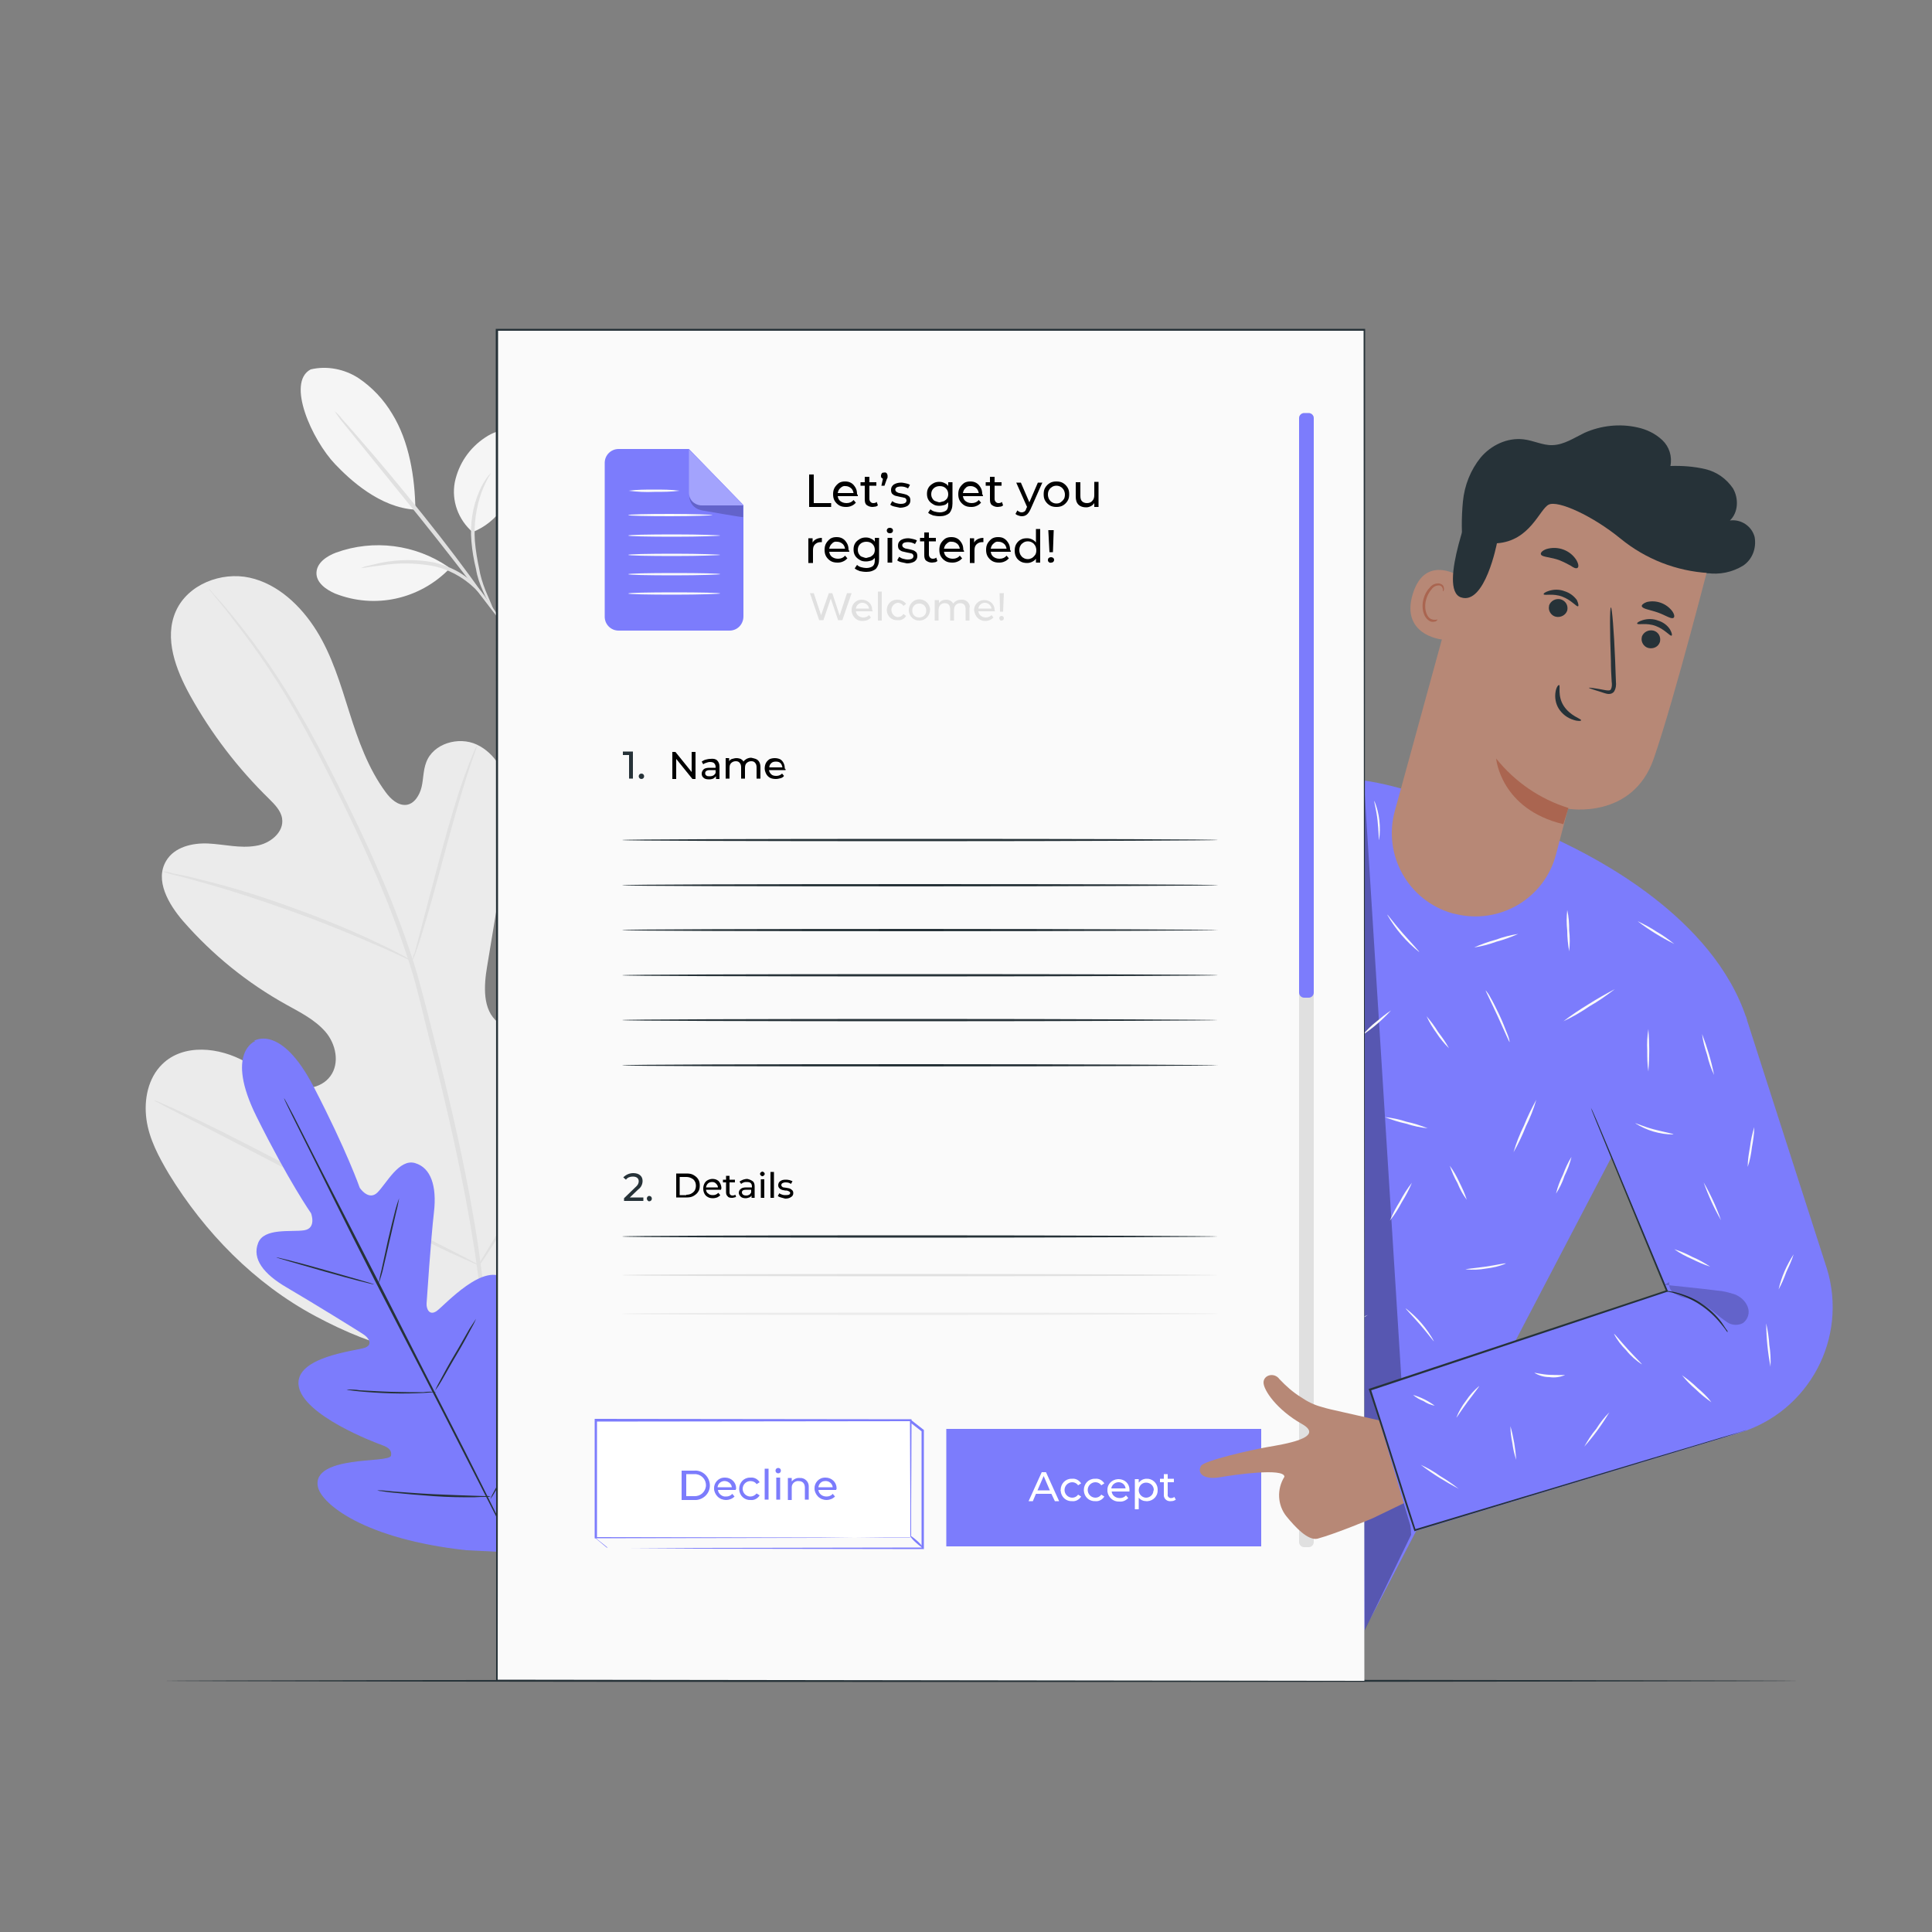 <?xml version="1.0" encoding="utf-8"?>
<!-- Generator: Adobe Illustrator 24.0.0, SVG Export Plug-In . SVG Version: 6.00 Build 0)  -->
<svg version="1.1" id="Layer_1" xmlns="http://www.w3.org/2000/svg" xmlns:xlink="http://www.w3.org/1999/xlink" x="0px" y="0px"
	 viewBox="0 0 500 500" style="enable-background:new 0 0 500 500;" xml:space="preserve">
<rect x="0" y="0" width="500" height="500" fill="#808080" stroke="none"/>
<style type="text/css">
	.st0{fill:#F5F5F5;}
	.st1{fill:#E0E0E0;}
	.st2{fill:#EBEBEB;}
	.st3{fill:#263238;}
	.st4{fill:#7c7cfc;}
	.st5{opacity:0.3;}
	.st6{fill:#FAFAFA;}
	.st7{fill:#B78876;}
	.st8{fill:#AA6550;}
	.st9{opacity:0.2;}
	.st10{fill:#FFFFFF;}
	.st11{fill:none;}
	.st12{enable-background:new    ;}
</style>
<g id="background-complete--inject-94">
	<path class="st0" d="M80.4,95.6c4.2-1,8.7-0.1,12.3,2.2c3.6,2.4,6.6,5.6,8.8,9.3c4.4,7.1,5.9,16.5,6,24.8
		c-9.2-0.5-17-7.8-20.8-11.8C80.8,113.9,74,99,80.4,95.6"/>
	<path class="st0" d="M122.3,137.7c-3.7-3.2-5.5-8.1-4.6-12.9c1-4.8,3.8-8.9,7.9-11.6c1.8-1.2,4.1-2.2,6.2-1.6
		c2,0.7,3.4,2.5,3.7,4.6s0,4.2-0.8,6.1C132.4,129,128.9,135.1,122.3,137.7"/>
	<path class="st1" d="M127.6,157.8c-1-1.5-1.9-3.1-2.6-4.8c-0.8-1.8-1.5-3.7-1.8-5.7c-0.6-2.4-1-4.8-1.2-7.2
		c-0.4-4.5,0.3-9,2.1-13.1c0.5-1.2,1.2-2.4,2-3.5c0.6-0.8,1-1.1,1-1.1s-1.2,1.7-2.4,4.8c-1.5,4.1-2.1,8.5-1.8,12.8
		c0.2,2.4,0.6,4.8,1.1,7.1c0.3,1.9,0.9,3.8,1.6,5.6C126.9,155.8,127.8,157.7,127.6,157.8z"/>
	<path class="st1" d="M86.6,106.4c0.7,0.6,1.4,1.3,1.9,2c1.2,1.3,2.9,3.3,5,5.7c4.2,4.8,9.9,11.6,16,19.2s11.4,14.7,15.1,19.9
		c1.9,2.6,3.4,4.7,4.4,6.2c0.6,0.7,1.1,1.5,1.5,2.4c-0.7-0.7-1.2-1.4-1.8-2.1l-4.6-6c-3.9-5.1-9.3-12.1-15.4-19.7L93,114.6l-4.8-5.9
		C87.7,108,87.1,107.2,86.6,106.4z"/>
	<path class="st0" d="M116,146.7c-8.5-5.8-19.3-7.2-29-3.7c-2.4,0.9-5,2.6-5.1,5.2s2.5,4.4,4.8,5.4c10.3,4.1,21.9,1.5,29.6-6.4"/>
	<path class="st1" d="M93.5,147c0.4-0.2,0.9-0.4,1.4-0.5c0.9-0.2,2.2-0.5,3.9-0.9c4.3-0.8,8.8-0.9,13.2-0.1c2.4,0.5,4.7,1.4,6.8,2.6
		c2.9,1.7,5.3,4.1,7.1,6.9c0.3,0.4,0.5,0.8,0.7,1.3c-0.2,0.1-1.3-1.6-3.7-4c-3.1-3-7-5.1-11.2-5.9c-4.3-0.7-8.6-0.8-12.9-0.1
		C95.5,146.7,93.5,147.1,93.5,147z"/>
	<path class="st2" d="M129.5,349.7c29.8-14.5,41.4-48.3,45.4-79.8c0.7-5.2,2.1-10.7,0.4-15.6s-7.1-9-12.1-7.6
		c-4.2,1.2-6.6,5.4-9.3,8.8c-3.7,4.5-8.6,7.9-14.1,9.8c-3.6,1.2-7.9,1.6-10.9-0.7c-4.1-3.2-3.7-9.5-2.8-14.7l4.8-29
		c0.9-5.2,1.7-10.5,0.9-15.7s-3.7-10.3-8.4-12.5s-11.3-0.3-13.1,4.6c-0.8,2.1-0.7,4.3-1.2,6.4s-1.9,4.4-4,4.6s-4-1.5-5.3-3.3
		c-4.5-6.1-7.1-13.4-9.4-20.7s-4.5-14.7-8.5-21.1s-10-12.1-17.3-13.7s-16,1.7-19.1,8.7s0,15.1,3.7,21.8c5.5,9.9,12.4,18.9,20.5,26.8
		c1.4,1.4,3,3,3.3,5c0.6,3.6-3.2,6.6-6.8,7.1c-4.1,0.7-8.2-0.4-12.3-0.6s-8.8,0.9-10.9,4.5c-3,5,0.6,11.2,4.4,15.6
		c7.6,8.7,16.6,16,26.7,21.6c3.6,2,7.4,3.9,10.1,7s3.8,8.1,1.3,11.5s-7.4,3.8-11.3,2.4s-7.1-4.1-10.7-6.1c-6.7-3.8-16-4.8-21.5,0.6
		c-3.7,3.6-4.8,9.2-4.1,14.3s3.2,9.7,5.8,14.1c9.3,15.2,22.2,28.4,37.9,36.8S112.1,353.1,129.5,349.7"/>
	<path class="st1" d="M125.3,351.3c0.8-12.6,1.4-6-0.7-22.6s-5.9-34.4-10.5-53l-3.5-13.8c-1.2-4.5-2.3-9-3.7-13.3
		c-2.7-8.3-5.8-16.4-9.4-24.3c-3.3-7.6-6.8-14.7-10.1-21.3s-6.4-12.6-9.6-18c-4.9-8.6-10.5-16.8-16.7-24.5c-2.2-2.7-4-4.8-5.2-6.1
		l-1.4-1.6c-0.1-0.2-0.3-0.4-0.5-0.5c0.1,0.2,0.3,0.4,0.4,0.6c0.3,0.4,0.8,0.9,1.3,1.6c1.2,1.4,2.9,3.5,5,6.3
		c6.1,7.8,11.6,16,16.4,24.6c3.1,5.4,6.2,11.5,9.5,18.1s6.7,13.7,10,21.3c3.5,7.9,6.6,16,9.3,24.3c1.4,4.3,2.5,8.7,3.6,13.3
		s2.3,9.1,3.5,13.8c4.6,18.6,8.4,36.5,10.6,52.9s1.7,9.9,0.9,22.4"/>
	<path class="st1" d="M106.7,248.6c0.4-0.7,0.6-1.4,0.9-2.1c0.5-1.4,1.2-3.4,1.9-5.9c1.6-5.1,3.5-12.1,5.6-19.9s4.1-14.8,5.7-19.8
		c0.8-2.5,1.5-4.5,2-5.9c0.3-0.7,0.5-1.5,0.7-2.2c-0.4,0.7-0.7,1.3-1,2.1c-0.6,1.4-1.4,3.4-2.3,5.9c-1.8,5-3.9,12-6,19.8
		s-3.9,14.6-5.3,20c-0.6,2.4-1.2,4.4-1.6,6C107,247.1,106.8,247.8,106.7,248.6z"/>
	<path class="st1" d="M41.9,225.5c0.8,0.3,1.7,0.6,2.6,0.8c1.7,0.4,4.1,1,7.1,1.9c6,1.6,14.2,4.2,23.2,7.4s16.9,6.5,22.6,9
		c2.9,1.2,5.2,2.3,6.7,3c0.8,0.4,1.6,0.8,2.5,1.1c-0.7-0.5-1.5-1-2.3-1.4c-1.5-0.8-3.8-2-6.6-3.3c-5.6-2.7-13.6-6.1-22.6-9.3
		c-7.7-2.8-15.4-5.2-23.3-7.1c-3-0.8-5.5-1.3-7.2-1.6C43.7,225.6,42.8,225.5,41.9,225.5z"/>
	<path class="st1" d="M124,327.4c0,0,0.2-0.2,0.6-0.7l1.5-2.2c1.3-2,3.1-4.8,5.4-8.4c4.4-7.1,10.3-17.2,16.5-28.4s12-21.3,16.3-28.5
		c2.1-3.5,3.8-6.4,5.1-8.5c0.6-0.9,1-1.7,1.4-2.3c0.2-0.3,0.3-0.5,0.4-0.9c0,0-0.2,0.2-0.6,0.7l-1.6,2.2c-1.3,1.9-3.1,4.8-5.4,8.4
		c-4.4,7.2-10.2,17.2-16.5,28.4s-12,21.3-16.3,28.5c-2.1,3.5-3.8,6.4-5.1,8.5l-1.4,2.3C124.2,326.8,124.1,327.1,124,327.4z"/>
	<path class="st1" d="M39.8,284.7c0.2,0.2,0.5,0.4,0.8,0.5l2.4,1.3l9,4.6c7.6,3.9,18.1,9.4,29.6,15.4s22,11.5,29.7,15.2
		c3.8,1.9,7,3.3,9.2,4.3l2.5,1.1c0.3,0.1,0.6,0.3,0.9,0.3c-0.2-0.2-0.5-0.4-0.8-0.5l-2.4-1.3l-9-4.6c-7.6-3.9-18.1-9.4-29.6-15.4
		s-22-11.5-29.7-15.2c-3.8-1.9-7-3.3-9.2-4.3l-2.5-1.1C40.4,284.9,40.1,284.8,39.8,284.7z"/>
</g>
<g id="Floor--inject-94">
	<path class="st3" d="M465.4,435c0,0.1-94.7,0.3-211.4,0.3S42.5,435.1,42.5,435s94.6-0.3,211.4-0.3S465.4,434.9,465.4,435z"/>
</g>
<g id="Plant--inject-94">
	<path class="st4" d="M65.7,269.4c0,0,6.9-4.7,15.5,11.9s11.9,26.1,11.9,26.1s2.3,3.5,4.6,1.2s5.6-8.8,9.7-7.6s5.7,5.9,4.9,12.8
		s-1.8,22.1-1.9,23.5s0.7,3.3,2.6,2s12.6-13.4,18-8s0.2,24.4-0.3,26.4s-0.1,3,0.9,3.5s4.2-3.9,7.4-7.2s7.4-6.6,10.3-3.2
		s3.9,17.5-9.3,40.7l-6.9,10.3l-12.4-0.6c-26.5-2.9-37.4-12-38.4-16.3s4.1-5.8,8.7-6.5s10-0.6,10.2-1.7s-0.3-2-2.3-2.7
		s-20.4-7.7-21.6-15.3s14.9-9.1,17.1-9.9s1-2.5-0.1-3.3s-14.1-8.8-20.1-12.3s-9-7.4-7.4-11.5c1.5-4,8.6-2.8,11.9-3.3
		s1.8-4.4,1.8-4.4s-5.8-8.3-14.1-25s-0.3-19.6-0.3-19.6"/>
	<path class="st3" d="M73.5,284.2c0.1,0.1,0.1,0.2,0.2,0.3l0.5,0.9l1.8,3.4l6.4,12.6c5.4,10.6,13,25.2,21.2,41.4
		s15.8,30.8,21.1,41.5c2.6,5.3,4.8,9.6,6.3,12.6l1.7,3.5l0.4,0.9c0.1,0.2,0.1,0.3,0.1,0.3s-0.1-0.1-0.2-0.3l-0.5-0.9
		c-0.4-0.8-1-2-1.8-3.4c-1.5-3-3.7-7.3-6.4-12.6c-5.4-10.6-12.9-25.3-21.3-41.4s-15.7-30.8-21-41.5l-6.3-12.6
		c-0.7-1.5-1.3-2.6-1.7-3.5c-0.2-0.4-0.3-0.7-0.4-0.9C73.6,284.4,73.5,284.3,73.5,284.2z"/>
	<path class="st3" d="M103.3,310.1c-0.2,1.1-0.4,2.2-0.7,3.3c-0.5,2.1-1.1,4.8-1.8,7.8S99.5,327,99,329c-0.3,1-0.5,1.8-0.7,2.3
		c-0.1,0.3-0.2,0.6-0.3,0.8c0.2-1.1,0.4-2.2,0.7-3.3l1.7-7.8c0.7-3.1,1.4-5.8,1.9-7.8c0.3-1,0.5-1.8,0.7-2.3
		C103.1,310.6,103.2,310.4,103.3,310.1z"/>
	<path class="st3" d="M96.8,332.4c0,0.1-5.7-1.3-12.7-3.3s-12.6-3.6-12.6-3.7s5.7,1.3,12.7,3.3S96.9,332.3,96.8,332.4z"/>
	<path class="st3" d="M112.9,360.2c-0.3,0.1-0.6,0.1-0.9,0.1c-0.6,0.1-1.4,0.1-2.5,0.2c-2.1,0.1-5,0.2-8.2,0.1s-6.1-0.3-8.2-0.5
		c-1-0.1-1.9-0.2-2.5-0.3c-0.3,0-0.6-0.1-0.9-0.2c1.1,0,2.3,0,3.4,0.2c2.1,0.1,5,0.3,8.2,0.4s6.1,0.1,8.2,0.1
		C110.6,360.1,111.8,360.2,112.9,360.2z"/>
	<path class="st3" d="M123.2,341.3c-0.4,1-0.9,1.9-1.4,2.8c-0.9,1.7-2.2,4.1-3.7,6.6s-2.8,4.9-3.8,6.6c-0.5,0.9-1.1,1.8-1.7,2.6
		c0.4-1,0.9-1.9,1.4-2.8c0.9-1.7,2.2-4.1,3.7-6.6s2.8-4.9,3.8-6.6C122,343.1,122.6,342.2,123.2,341.3z"/>
	<path class="st3" d="M140.5,364.1c-0.1,0.4-0.3,0.7-0.4,1l-1.4,2.6c-1.2,2.2-2.9,5.2-4.8,8.5s-3.6,6.3-4.9,8.4
		c-0.6,1-1.1,1.8-1.5,2.5c-0.2,0.3-0.4,0.6-0.6,0.9c0.1-0.3,0.3-0.7,0.4-1l1.4-2.6c1.2-2.2,2.9-5.2,4.8-8.5s3.6-6.2,4.9-8.4l1.5-2.5
		C140,364.7,140.3,364.4,140.5,364.1z"/>
	<path class="st3" d="M127,387.3c-0.4,0.1-0.8,0.1-1.2,0.1c-0.8,0-1.8,0-3.2,0.1c-2.7,0-6.3,0-10.4-0.3s-7.7-0.6-10.4-0.9
		c-1.3-0.1-2.4-0.3-3.1-0.4c-0.4,0-0.8-0.1-1.1-0.2c0.4,0,0.8,0,1.2,0l3.1,0.3c2.7,0.2,6.3,0.5,10.4,0.7s7.7,0.3,10.4,0.4l3.2,0.1
		C126.2,387.1,126.6,387.2,127,387.3z"/>
</g>
<g id="Character--inject-94">
	<path class="st4" d="M452.1,263.9l-33.5,32.6l-30.8,58.9l-34.7,66.5l-42.6-20l-46.1-23.6l29.5-56.3l18.3-63
		c-12.9,8.6-37,20.3-65.7,14.2c-31.1-6.6-16.2-124-16.2-124l34.2-0.9l3.4,82.8l38.6-17.1l0.1,0.1c2.3-1,4.4-2,5.5-2.6
		c21.4-11.7,35.4-13.1,58.4-4.9l0,0l33.1,11C412.2,221.7,443.5,237.1,452.1,263.9"/>
	<path class="st3" d="M335,204.2c0,0-0.8,0.4-2.1,1.4c-1.8,1.3-3.4,2.9-4.8,4.7c-2,2.7-3.6,5.6-4.7,8.8c-1.4,3.9-2.6,7.8-3.5,11.8
		l-5.9,21.6c-0.8,2.7-1.4,4.9-1.9,6.5c-0.2,0.7-0.4,1.3-0.5,1.8c0,0.2-0.1,0.4-0.2,0.6c0-0.2,0.1-0.4,0.1-0.6
		c0.1-0.5,0.2-1.1,0.4-1.8c0.4-1.6,1-3.9,1.7-6.6c1.5-5.6,3.5-13.2,5.7-21.7c1-4,2.2-7.9,3.6-11.8c1.2-3.2,2.8-6.2,4.9-8.8
		c1.4-1.8,3.1-3.4,5-4.7c0.5-0.3,1-0.7,1.6-0.9C334.6,204.4,334.8,204.3,335,204.2z"/>
	<g class="st5">
		<path d="M322.5,220.8c-9.6,25.9-26.8,40.4-51.1,53.4c14.4-1.6,28.2-6.6,40.2-14.7"/>
	</g>
	<g class="st5">
		<path d="M353,202.4c4.1,64.9,8.1,129.8,12.2,194.8l-12,24.7L353,202.4z"/>
	</g>
	<path class="st6" d="M390.7,269.7c-0.1,0.1-1.4-3-3.1-6.7s-3.2-6.6-3.1-6.7c0.5,0.6,0.9,1.2,1.2,1.8c0.7,1.2,1.5,2.8,2.4,4.7
		s1.5,3.6,2,4.8C390.4,268.3,390.6,269,390.7,269.7z"/>
	<path class="st6" d="M417.9,256c-2.1,1.6-4.2,3.1-6.5,4.4c-2.2,1.5-4.4,2.8-6.8,3.9c2.1-1.6,4.2-3,6.5-4.4
		C413.3,258.5,415.6,257.2,417.9,256z"/>
	<path class="st6" d="M406.1,246.2c-0.3-1.7-0.5-3.5-0.5-5.3c-0.2-1.8-0.2-3.6,0-5.4c0.4,1.8,0.5,3.5,0.5,5.3
		C406.3,242.6,406.3,244.4,406.1,246.2z"/>
	<path class="st6" d="M433.3,244.3c-3.4-1.7-6.5-3.6-9.5-5.9c1.7,0.8,3.4,1.7,4.9,2.7C430.3,242,431.8,243.1,433.3,244.3z"/>
	<path class="st6" d="M391.7,298.2c0.7-2.4,1.6-4.7,2.7-6.9c0.9-2.3,2-4.5,3.2-6.7c-0.7,2.4-1.6,4.7-2.7,6.9
		C394,293.8,392.9,296.1,391.7,298.2z"/>
	<path class="st6" d="M379.6,310.5c-1-1.3-1.8-2.8-2.4-4.3c-0.8-1.4-1.5-3-2-4.5c1,1.3,1.8,2.8,2.5,4.3
		C378.4,307.4,379.1,308.9,379.6,310.5z"/>
	<path class="st6" d="M389.7,327c-1.6,0.7-3.4,1.1-5.1,1.3c-1.7,0.3-3.5,0.4-5.3,0.2c0-0.1,2.4-0.3,5.2-0.7S389.7,326.8,389.7,327z"
		/>
	<path class="st6" d="M402.7,308.9c0.4-1.7,1-3.3,1.8-4.9c0.6-1.6,1.3-3.2,2.2-4.6c-0.4,1.7-1,3.3-1.8,4.9
		C404.4,305.9,403.6,307.5,402.7,308.9z"/>
	<path class="st6" d="M371.1,347.1c-0.1,0.1-1.6-2-3.6-4.3s-3.8-4.1-3.7-4.2C366.8,340.9,369.3,343.8,371.1,347.1z"/>
	<path class="st6" d="M365.4,306.1c-0.7,1.7-1.6,3.4-2.6,5c-0.9,1.7-1.9,3.3-3.1,4.8c0.7-1.7,1.6-3.4,2.6-5
		C363.2,309.2,364.2,307.6,365.4,306.1z"/>
	<path class="st6" d="M369.5,292c-1.9-0.2-3.8-0.6-5.6-1.2c-1.9-0.4-3.7-1-5.5-1.7c1.9,0.2,3.8,0.6,5.6,1.2
		C365.9,290.7,367.7,291.3,369.5,292z"/>
	<path class="st6" d="M369.2,263c1.1,1.3,2.1,2.6,3,4.1c1,1.3,2,2.7,2.8,4.2c-1.2-1.2-2.3-2.5-3.2-3.9
		C370.8,266,369.9,264.6,369.2,263z"/>
	<path class="st6" d="M360,261.5c-2.2,2.4-4.6,4.5-7.3,6.3c1-1.2,2.2-2.4,3.5-3.4C357.4,263.4,358.6,262.4,360,261.5z"/>
	<path class="st6" d="M367.3,246.4c-3.4-2.7-6.2-6-8.3-9.7c0.1-0.1,1.8,2.3,4.1,4.9S367.4,246.3,367.3,246.4z"/>
	<path class="st6" d="M392.9,241.7c-1.8,0.8-3.7,1.5-5.6,2c-1.9,0.7-3.8,1.2-5.8,1.5c1.8-0.8,3.7-1.5,5.6-2
		C389,242.5,390.9,242,392.9,241.7z"/>
	<path class="st6" d="M356.9,217.4c-0.1,0-0.1-2.3-0.4-5.1s-1-5-0.8-5C357,210.5,357.4,214,356.9,217.4L356.9,217.4z"/>
	<path class="st6" d="M334.1,289.9c-0.7,0.6-1.5,1.2-2.4,1.7c-1.5,1-3.5,2.5-5.7,4.2s-4.1,3.3-5.4,4.5c-0.7,0.7-1.5,1.3-2.2,1.9
		c0.6-0.8,1.3-1.5,2-2.1c1.7-1.6,3.5-3.2,5.4-4.6c1.9-1.5,3.8-2.8,5.8-4.1C332.4,290.7,333.2,290.3,334.1,289.9z"/>
	<path class="st6" d="M332.8,281.8c-0.1,0.1-1.8-2.5-4.1-5.6s-4.4-5.4-4.3-5.5c0.6,0.4,1.1,0.9,1.5,1.4c1.1,1.2,2.2,2.5,3.2,3.8
		c1.2,1.5,2.1,3,2.8,4.1C332.3,280.6,332.6,281.2,332.8,281.8z"/>
	<path class="st6" d="M338.9,250.2c-3.1,2.1-6.4,3.9-9.8,5.4c1.5-1.1,3.1-2.1,4.8-2.9C335.5,251.7,337.2,250.9,338.9,250.2z"/>
	<path class="st6" d="M332.9,236.4c-0.6-0.4-1.2-0.8-1.7-1.4c-1.3-1.2-2.5-2.5-3.6-3.8c-1.1-1.4-2.1-2.8-3-4.3
		c-0.4-0.6-0.8-1.3-1-1.9c0.1-0.1,1.9,2.8,4.4,5.9S333,236.3,332.9,236.4z"/>
	<path class="st6" d="M343.2,236.1c0.5-1.5,1.1-3,1.8-4.4c0.6-1.5,1.4-2.9,2.3-4.1c-0.4,1.5-1.1,3-1.8,4.4
		C344.9,233.5,344.2,234.8,343.2,236.1z"/>
	<path class="st6" d="M340.5,220.4c-0.2,0,0-3.1-0.6-6.9s-1.7-6.6-1.5-6.7c0.4,0.6,0.7,1.2,0.9,1.9c0.6,1.5,1,3.1,1.2,4.8
		c0.2,1.6,0.4,3.3,0.3,4.9C340.8,219,340.7,219.7,340.5,220.4z"/>
	<path class="st6" d="M343,300c-0.1-1-0.1-2,0-2.9c0.1-1.8,0.1-4.3,0-7s-0.2-5.2-0.4-7c-0.1-1-0.2-1.9-0.2-2.9
		c0.3,0.9,0.5,1.9,0.5,2.9c0.3,2.3,0.5,4.7,0.5,7.1c0.1,2.4,0,4.7-0.2,7.1C343.3,298.1,343.2,299.1,343,300z"/>
	<path class="st6" d="M341.5,324.9c-1.4-1.3-2.9-2.5-4.4-3.6c-1.6-0.9-3.3-1.8-5.1-2.5C335.9,319.5,339.3,321.7,341.5,324.9
		L341.5,324.9z"/>
	<path class="st6" d="M354,340.3c-2.2,1.4-4.5,2.7-6.9,3.9c-2.3,1.3-4.7,2.4-7.1,3.4c2.2-1.4,4.5-2.7,6.9-3.8
		C349.2,342.4,351.6,341.3,354,340.3z"/>
	<path class="st6" d="M318.8,347.1c-1.8-2-3.5-4.2-5.1-6.4c-1.7-2.1-3.2-4.4-4.6-6.8c1.8,2,3.5,4.2,5.1,6.4
		C315.9,342.5,317.4,344.8,318.8,347.1z"/>
	<path class="st6" d="M308,318.7c-0.2-0.7-0.3-1.4-0.2-2c0-1.3-0.1-3,0-5s0.3-3.7,0.4-5c0-0.7,0.2-1.4,0.4-2c0.1,0-0.1,3.1-0.3,7
		S308.1,318.7,308,318.7z"/>
	<path class="st6" d="M296.2,367.2c-2-1.4-4-2.9-5.8-4.5c-1.9-1.5-3.8-3.2-5.5-4.9c2,1.4,4,2.9,5.8,4.5
		C292.7,363.8,294.5,365.5,296.2,367.2z"/>
	<path class="st6" d="M303.3,365.7c-0.3-2.6-0.5-5.2-0.5-7.8c-0.1-2.6-0.1-5.2,0.1-7.9c0.3,2.6,0.5,5.2,0.5,7.8
		C303.5,360.5,303.5,363.1,303.3,365.7z"/>
	<path class="st6" d="M317.2,395.9c0,0.1-1.2-0.4-3.3-1.1c-5.2-1.7-10.7-2.4-16.2-2.2c-2.1,0.1-3.4,0.2-3.4,0.1
		c0.3-0.1,0.6-0.2,0.9-0.2c0.6-0.1,1.4-0.2,2.5-0.3c5.5-0.4,11.1,0.3,16.3,2.2c0.8,0.3,1.6,0.6,2.3,1
		C316.6,395.5,316.9,395.7,317.2,395.9z"/>
	<path class="st6" d="M328.6,401.4c0.8,0.4,1.6,0.9,2.3,1.5c3.5,2.7,6.6,5.9,9.3,9.3c0.6,0.7,1.1,1.4,1.5,2.3
		c-0.7-0.6-1.3-1.3-1.8-2c-1.1-1.3-2.7-3-4.5-4.8s-3.5-3.4-4.8-4.5C329.9,402.6,329.2,402,328.6,401.4z"/>
	<path class="st6" d="M333.6,349.2c-1-1.9-1.9-3.8-2.6-5.8c-0.9-1.9-1.6-3.9-2.1-6c1,1.9,1.9,3.8,2.6,5.8
		C332.4,345.2,333.1,347.2,333.6,349.2z"/>
	<path class="st6" d="M293.4,247.9c-0.4,0.6-0.9,1.2-1.5,1.7c-1.3,1.2-2.8,2.4-4.3,3.4s-3.1,1.9-4.8,2.7c-0.7,0.4-1.4,0.6-2.1,0.8
		c-0.1-0.1,3.1-1.5,6.6-3.9S293.3,247.8,293.4,247.9z"/>
	<path class="st6" d="M296,237.3c-0.2-3-0.1-6,0.4-8.9C296.6,231.4,296.5,234.4,296,237.3z"/>
	<path class="st6" d="M276,246.2c-1.8-0.5-3.5-1.2-5.2-2.1c-1.7-0.7-3.4-1.6-5-2.6c1.8,0.5,3.5,1.2,5.2,2.1
		C272.8,244.3,274.5,245.2,276,246.2z"/>
	<path class="st6" d="M311.6,232.6c-0.1-1.8-0.1-3.7,0.2-5.5c0-1.8,0.3-3.7,0.7-5.5c0.1,1.8,0.1,3.7-0.2,5.5
		C312.3,229,312,230.8,311.6,232.6z"/>
	<path class="st6" d="M265.5,267.4c-2-0.5-4-1.4-5.7-2.5c-1.8-1-3.5-2.3-4.9-3.9c0.1-0.1,2.2,1.7,5.2,3.4S265.5,267.2,265.5,267.4z"
		/>
	<path class="st6" d="M250.6,247.1c-1.3,1.8-2.7,3.4-4.3,5c-1.4,1.7-3,3.3-4.6,4.7C244.4,253.3,247.4,250,250.6,247.1L250.6,247.1z"
		/>
	<path class="st6" d="M249.4,228.8c-1.7-0.6-3.3-1.5-4.7-2.6c-1.5-1-2.8-2.3-3.8-3.7c0.1-0.1,1.8,1.6,4.1,3.3
		S249.4,228.7,249.4,228.8z"/>
	<path class="st6" d="M240,232.6c-0.6,1.1-1.3,2.1-2.1,2.9c-0.7,1-1.6,1.8-2.5,2.6C236.6,236.1,238.2,234.2,240,232.6z"/>
	<path class="st6" d="M260,198.8c-1.2,1.8-2.5,3.6-3.9,5.2c-1.3,1.7-2.7,3.4-4.3,4.9c1.2-1.8,2.5-3.6,3.9-5.2
		C257,201.9,258.4,200.3,260,198.8z"/>
	<path class="st6" d="M242.9,202.6c-1.5-1.4-3-2.9-4.3-4.5c-1.4-1.5-2.7-3.1-3.9-4.8c1.5,1.4,3,2.9,4.3,4.5
		C240.4,199.3,241.7,200.9,242.9,202.6z"/>
	<path class="st6" d="M251.4,180.9c-1.1-1.5-2.2-3.1-3-4.7c-1-1.6-1.8-3.3-2.5-5c1.1,1.5,2.1,3.1,3,4.8
		C249.9,177.5,250.8,179.2,251.4,180.9z"/>
	<path class="st6" d="M251,166.9c-0.1-0.1,1.4-2,2.6-4.7s1.6-5.1,1.8-5C255.1,160.9,253.6,164.3,251,166.9L251,166.9z"/>
	<path class="st6" d="M234.5,166.1c-0.2-2.1,0.3-4.2,1.2-6.1c0.6-1.4,1.4-2.6,2.4-3.7c0.4-0.5,0.9-0.9,1.4-1.2
		c-1.3,1.6-2.4,3.3-3.4,5.1C235.4,162.1,234.9,164.1,234.5,166.1z"/>
	<path class="st3" d="M378.7,142.3c-0.5-4.1-0.5-8.3-0.1-12.5s2-8.2,4.6-11.4c2.7-3.2,6.9-5.2,11.1-4.7c2.6,0.3,5,1.6,7.5,1.5
		c3-0.1,5.6-1.9,8.3-3.2c4.3-1.9,9.1-2.4,13.6-1.4c2.4,0.5,4.7,1.6,6.5,3.3c1.8,1.7,2.6,4.2,2.1,6.7c3-0.1,6,0.1,9,0.8
		c3,0.7,5.5,2.5,7.2,5c1.5,2.6,1.4,6.2-0.8,8.3c2.9-0.4,5.7,1.5,6.4,4.3c0.5,2.9-0.6,5.8-3,7.4c-2.8,1.7-6.1,2.4-9.4,1.9
		c-2.8-0.5-6-1.3-8.2-3"/>
	<path class="st7" d="M376.5,236.5L376.5,236.5c11.5,2.9,23.2-3.9,26.2-15.4c1.7-6.4,3.1-11.8,3.1-11.8s16.7,2.9,22.2-13
		s15-53.2,15-53.2l0,0c-15.7-14.1-37.9-18.5-57.8-11.6l-3,1L361,209.8c-3.2,11.5,3.5,23.4,15,26.6
		C376.2,236.4,376.4,236.5,376.5,236.5z"/>
	<path class="st8" d="M405.9,209.1c-7.4-2.3-13.9-6.8-18.7-12.8c0,0,1.1,13.1,17.4,17L405.9,209.1z"/>
	<path class="st7" d="M378.7,149.7c-0.2-0.2-9.8-6.9-13.1,4.1s8.4,12,8.5,11.7S378.7,149.7,378.7,149.7z"/>
	<path class="st8" d="M372,160.3c0,0-0.2,0.1-0.6,0.1c-0.5,0-1-0.1-1.4-0.4c-1-0.8-1.5-2.9-0.9-4.9c0.3-1,0.7-1.8,1.4-2.6
		c0.4-0.6,1.1-1,1.9-1c0.5,0,0.9,0.4,1,0.9c0.1,0.4-0.1,0.6,0,0.6s0.3-0.1,0.3-0.6c0-0.3-0.1-0.6-0.2-0.8c-0.2-0.3-0.6-0.5-1-0.6
		c-1-0.1-1.9,0.3-2.5,1.1c-0.8,0.8-1.3,1.8-1.6,2.9c-0.6,2.2-0.1,4.6,1.4,5.6c0.5,0.4,1.2,0.4,1.8,0.2
		C371.9,160.6,372.1,160.3,372,160.3z"/>
	<path class="st3" d="M429.6,166.1c-0.4,1.3-1.7,1.9-3,1.6c-1.2-0.3-2-1.6-1.7-2.8c0,0,0,0,0-0.1c0.4-1.2,1.7-1.9,3-1.6
		C429.1,163.5,429.9,164.7,429.6,166.1C429.6,166,429.6,166,429.6,166.1z"/>
	<path class="st3" d="M432.6,164.5c-0.4,0.2-1.7-1.6-4.1-2.5s-4.6-0.2-4.8-0.6c-0.1-0.2,0.4-0.6,1.4-0.9c1.3-0.4,2.7-0.4,4,0.1
		c1.3,0.4,2.4,1.2,3.1,2.3C432.7,163.8,432.8,164.4,432.6,164.5z"/>
	<path class="st3" d="M405.6,158c-0.4,1.2-1.7,1.9-3,1.6c-1.2-0.3-2-1.6-1.7-2.8c0,0,0,0,0-0.1c0.4-1.2,1.7-1.9,3-1.6
		C405.2,155.5,405.9,156.7,405.6,158L405.6,158z"/>
	<path class="st3" d="M408.4,156.9c-0.4,0.2-1.7-1.6-4.1-2.5s-4.6-0.2-4.8-0.6c-0.1-0.2,0.4-0.6,1.4-0.9c1.3-0.4,2.7-0.4,4,0.1
		c1.3,0.4,2.4,1.2,3.2,2.3C408.5,156.2,408.6,156.8,408.4,156.9z"/>
	<path class="st3" d="M411.2,178c0-0.1,1.6,0.1,4.2,0.6c0.6,0.1,1.3,0.2,1.5-0.2c0.3-0.6,0.3-1.3,0.2-2c-0.1-1.7-0.2-3.5-0.2-5.4
		c-0.3-7.6-0.3-13.8,0-13.8s0.8,6.2,1.1,13.8c0.1,1.9,0.1,3.7,0.2,5.4c0.1,0.9,0,1.8-0.5,2.6c-0.3,0.4-0.8,0.6-1.3,0.6
		c-0.4,0-0.8-0.1-1.1-0.2C412.7,178.6,411.2,178.1,411.2,178z"/>
	<path class="st3" d="M403.5,177.3c0.4,0.1-0.5,2.8,1.2,5.4s4.5,3.3,4.5,3.7c0,0.2-0.8,0.3-2-0.1c-1.6-0.5-2.9-1.5-3.8-2.9
		c-0.8-1.3-1.1-2.9-0.8-4.5C402.8,177.8,403.3,177.2,403.5,177.3z"/>
	<path class="st3" d="M433.1,159.9c-0.6,0.4-2.1-0.7-4.1-1.4s-3.9-0.9-4.1-1.6c-0.1-0.3,0.4-0.8,1.3-1.1c2.5-0.6,5.1,0.4,6.6,2.4
		C433.4,159.1,433.4,159.7,433.1,159.9z"/>
	<path class="st3" d="M408.2,147c-0.4,0.2-1-0.1-1.7-0.6c-0.9-0.5-1.9-1-2.9-1.4s-2.1-0.6-3.1-0.8c-0.9-0.2-1.5-0.3-1.7-0.7
		s0.3-1,1.4-1.4c3-0.9,6.2,0.3,7.8,2.9C408.6,146.1,408.6,146.8,408.2,147z"/>
	<path class="st3" d="M442.2,148.3c-8.4-0.5-16.3-3.6-22.8-8.9c-7.2-5.9-16.2-10-18.6-8.8s-4.8,9.4-13.4,10c0,0-3.1,16.1-9.3,14
		s3.4-25.8,3.4-25.8l17.2-4.1l17.7,0.7l15.9,3.6l13.7,7.9L442.2,148.3z"/>
	<rect x="128.6" y="85.4" class="st6" width="224.5" height="349.6"/>
	<path class="st3" d="M353.1,435c0-2.1-0.1-144.1-0.2-349.6l0.2,0.2H128.6l0,0l0.3-0.3c0,132.3,0,254.1-0.1,349.6l-0.2-0.2
		L353.1,435l-224.5,0.2h-0.2V435c0-95.6,0-217.4-0.1-349.6v-0.3h0.3h224.5h0.2v0.2C353.2,290.9,353.1,432.9,353.1,435z"/>
	<path class="st4" d="M188.8,163.2h-28.7c-2,0-3.6-1.6-3.6-3.6v-39.8c0-2,1.6-3.6,3.6-3.6h18.2l14.1,14.5v28.8
		C192.4,161.6,190.8,163.2,188.8,163.2z"/>
	<path class="st4" d="M178.3,116.3v11.2c0,1.8,1.5,3.3,3.3,3.3h10.8L178.3,116.3z"/>
	<g class="st9">
		<path d="M178.4,128.4c0,1.7,1.2,3.2,2.9,3.6l0.4,0.1c1.4,0.2,10.6,1.9,10.6,1.7v-3h-10.8C181.6,130.8,178.9,130.7,178.4,128.4z"/>
	</g>
	<g class="st5">
		<path class="st10" d="M178.3,116.3v11.2c0,1.8,1.5,3.3,3.3,3.3h10.8L178.3,116.3z"/>
	</g>
	<path class="st6" d="M175.9,127c-2.2,0.3-4.4,0.3-6.6,0.3c-2.2,0.1-4.4,0-6.6-0.3c2.2-0.3,4.4-0.3,6.6-0.3
		C171.4,126.7,173.7,126.7,175.9,127z"/>
	<path class="st6" d="M184.4,133.3c0,0.1-4.9,0.3-10.9,0.3s-10.9-0.1-10.9-0.3s4.9-0.3,10.9-0.3S184.4,133.2,184.4,133.3z"/>
	<path class="st6" d="M186.4,138.6c0,0.1-5.3,0.3-11.9,0.3s-11.9-0.1-11.9-0.3s5.3-0.3,11.9-0.3S186.4,138.5,186.4,138.6z"/>
	<path class="st6" d="M186.4,143.6c0,0.1-5.3,0.3-11.9,0.3s-11.9-0.1-11.9-0.3s5.3-0.3,11.9-0.3S186.4,143.5,186.4,143.6z"/>
	<path class="st6" d="M186.4,148.6c0,0.1-5.3,0.3-11.9,0.3s-11.9-0.1-11.9-0.3s5.3-0.3,11.9-0.3S186.4,148.4,186.4,148.6z"/>
	<path class="st6" d="M186.4,153.6c0,0.1-5.3,0.3-11.9,0.3s-11.9-0.1-11.9-0.3s5.3-0.3,11.9-0.3S186.4,153.4,186.4,153.6z"/>
	<path class="st1" d="M220.4,153.5l-2.4,7h-1.1l-1.9-5.6l-1.9,5.6H212l-2.4-7h1l1.9,5.7l2-5.7h0.9l1.9,5.8l1.9-5.8H220.4z"/>
	<path class="st1" d="M225.8,158.2h-4.3c0.1,1,1,1.6,1.9,1.6c0.6,0,1.1-0.2,1.5-0.6l0.5,0.6c-0.5,0.6-1.3,0.9-2.1,0.9
		c-1.5,0.1-2.7-1-2.9-2.5c0-0.1,0-0.2,0-0.3c-0.1-1.4,1.1-2.7,2.5-2.7c0.1,0,0.1,0,0.2,0c1.4,0,2.6,1.1,2.6,2.5c0,0.1,0,0.2,0,0.2
		C225.9,158,225.8,158.1,225.8,158.2z M221.5,157.5h3.4c-0.1-0.9-1-1.6-1.9-1.5C222.2,156.1,221.6,156.7,221.5,157.5z"/>
	<path class="st1" d="M227.2,153.1h1v7.5h-1V153.1z"/>
	<path class="st1" d="M229.5,157.9c0-1.5,1.1-2.7,2.6-2.7c0.1,0,0.1,0,0.2,0c0.9,0,1.7,0.4,2.2,1.1l-0.7,0.5
		c-0.3-0.5-0.9-0.8-1.4-0.8c-1,0.1-1.8,1-1.7,2c0.1,0.9,0.8,1.7,1.7,1.7c0.6,0,1.1-0.3,1.4-0.8l0.7,0.5c-0.5,0.8-1.3,1.2-2.2,1.1
		c-1.5,0.1-2.7-1-2.8-2.5C229.5,158,229.5,158,229.5,157.9z"/>
	<path class="st1" d="M235.2,157.9c0-1.5,1.2-2.8,2.7-2.8s2.8,1.2,2.8,2.7s-1.2,2.8-2.7,2.8l0,0c-1.5,0.1-2.7-1.1-2.8-2.5
		C235.2,158,235.2,158,235.2,157.9z M239.7,157.9c0-1-0.9-1.8-1.9-1.7c-1,0-1.8,0.9-1.7,1.9c0,1,0.8,1.7,1.8,1.7s1.8-0.7,1.8-1.7
		C239.7,158,239.7,158,239.7,157.9L239.7,157.9z"/>
	<path class="st1" d="M250.9,157.5v3.1h-1v-2.9c0-1.1-0.5-1.6-1.4-1.6s-1.6,0.6-1.6,1.8v2.7h-1v-2.9c0-1.1-0.5-1.6-1.4-1.6
		s-1.6,0.6-1.6,1.8v2.7h-1v-5.3h1.1v0.8c0.4-0.6,1.1-0.9,1.8-0.9c0.8,0,1.5,0.3,1.9,1c0.5-0.7,1.2-1,2.1-1c1.1-0.1,2.1,0.7,2.2,1.8
		C250.9,157.2,250.9,157.3,250.9,157.5z"/>
	<path class="st1" d="M257.5,158.2h-4.3c0.1,1,1,1.6,1.9,1.6c0.6,0,1.1-0.2,1.5-0.6l0.5,0.6c-1.1,1.2-3,1.2-4.1,0.1
		c-0.5-0.5-0.8-1.2-0.9-1.9c-0.1-1.4,1.1-2.7,2.5-2.7c0.1,0,0.1,0,0.2,0c1.4,0,2.6,1.1,2.6,2.5c0,0.1,0,0.2,0,0.2
		C257.5,158,257.5,158.1,257.5,158.2z M253.2,157.5h3.4c-0.1-0.9-1-1.6-1.9-1.5C253.9,156.1,253.3,156.7,253.2,157.5z"/>
	<path class="st1" d="M258.6,160c0-0.4,0.3-0.6,0.6-0.6l0,0c0.4,0,0.6,0.3,0.6,0.6c0,0.4-0.3,0.6-0.6,0.6l0,0
		C258.9,160.7,258.7,160.4,258.6,160L258.6,160z M258.7,153.5h1.1l-0.2,4.8h-0.8L258.7,153.5z"/>
	<path class="st1" d="M337.5,106.9h1.2c0.7,0,1.3,0.6,1.3,1.3v290.9c0,0.7-0.6,1.3-1.3,1.3h-1.2c-0.7,0-1.3-0.6-1.3-1.3V108.2
		C336.2,107.5,336.8,106.9,337.5,106.9z"/>
	<path class="st4" d="M337.5,106.9h1.2c0.7,0,1.3,0.6,1.3,1.3v148.7c0,0.7-0.6,1.3-1.3,1.3h-1.2c-0.7,0-1.3-0.6-1.3-1.3V108.2
		C336.2,107.5,336.8,106.9,337.5,106.9z"/>
	<path class="st3" d="M163.8,194.5v7h-1v-6.1h-1.6v-0.9H163.8z"/>
	<path class="st3" d="M165.3,200.9c0-0.4,0.3-0.7,0.7-0.7s0.7,0.3,0.7,0.7s-0.3,0.7-0.7,0.7C165.6,201.6,165.3,201.3,165.3,200.9
		C165.3,201,165.3,200.9,165.3,200.9z"/>
	<path class="st3" d="M166.5,309.9v0.9h-5v-0.7l2.9-2.8c0.8-0.7,0.9-1.2,0.9-1.6c0-0.7-0.5-1.2-1.5-1.2c-0.7,0-1.4,0.2-1.8,0.8
		l-0.7-0.6c0.7-0.7,1.6-1.1,2.6-1.1c1.5,0,2.4,0.8,2.4,2c0,0.9-0.4,1.7-1.1,2.2l-2.2,2.1L166.5,309.9z"/>
	<path class="st3" d="M167.4,310.2c0-0.4,0.3-0.7,0.6-0.7l0,0c0.4,0,0.7,0.3,0.7,0.7s-0.3,0.7-0.7,0.7
		C167.7,310.9,167.4,310.5,167.4,310.2L167.4,310.2z"/>
	<path class="st3" d="M315.2,217.4c0,0.1-34.5,0.3-77.1,0.3s-77.1-0.1-77.1-0.3s34.5-0.3,77.1-0.3S315.2,217.2,315.2,217.4z"/>
	<path class="st3" d="M315.2,229.1c0,0.1-34.5,0.3-77.1,0.3s-77.1-0.1-77.1-0.3s34.5-0.3,77.1-0.3S315.2,228.9,315.2,229.1z"/>
	<path class="st3" d="M315.2,240.7c0,0.1-34.5,0.3-77.1,0.3s-77.1-0.1-77.1-0.3s34.5-0.3,77.1-0.3S315.2,240.6,315.2,240.7z"/>
	<path class="st3" d="M315.2,252.4c0,0.1-34.5,0.3-77.1,0.3s-77.1-0.1-77.1-0.3s34.5-0.3,77.1-0.3S315.2,252.2,315.2,252.4z"/>
	<path class="st3" d="M315.2,264c0,0.1-34.5,0.3-77.1,0.3S161,264.2,161,264s34.5-0.3,77.1-0.3S315.2,263.9,315.2,264z"/>
	<path class="st3" d="M315.2,275.7c0,0.1-34.5,0.3-77.1,0.3s-77.1-0.1-77.1-0.3s34.5-0.3,77.1-0.3S315.2,275.6,315.2,275.7z"/>
	<path class="st3" d="M315.2,320c0,0.1-34.5,0.3-77.1,0.3S161,320.2,161,320s34.5-0.3,77.1-0.3S315.2,319.9,315.2,320z"/>
	<path class="st1" d="M315.2,330c0,0.1-34.5,0.3-77.1,0.3S161,330.2,161,330s34.5-0.3,77.1-0.3S315.2,329.9,315.2,330z"/>
	<path class="st2" d="M315.2,340c0,0.1-34.5,0.3-77.1,0.3S161,340.2,161,340s34.5-0.3,77.1-0.3S315.2,339.8,315.2,340z"/>
	<rect x="244.9" y="369.8" class="st4" width="81.5" height="30.4"/>
	<path class="st10" d="M272.1,386.6h-4l-0.8,1.9h-1.1l3.4-7.5h1.1l3.4,7.5H273L272.1,386.6z M271.7,385.7l-1.6-3.7l-1.6,3.7H271.7z"
		/>
	<path class="st10" d="M274.5,385.6c0-1.6,1.2-2.9,2.8-2.9c0.1,0,0.1,0,0.2,0c0.9-0.1,1.8,0.4,2.3,1.2l-0.8,0.5
		c-0.3-0.5-0.9-0.8-1.5-0.8c-1.1,0-2,0.9-2,2s0.9,2,2,2c0.6,0,1.2-0.3,1.5-0.8l0.8,0.5c-0.5,0.8-1.4,1.3-2.3,1.2
		c-1.6,0.1-2.9-1.1-3-2.7C274.5,385.7,274.4,385.7,274.5,385.6z"/>
	<path class="st10" d="M280.5,385.6c0-1.6,1.2-2.9,2.8-2.9c0.1,0,0.1,0,0.2,0c0.9-0.1,1.8,0.4,2.3,1.2l-0.8,0.5
		c-0.3-0.5-0.9-0.8-1.5-0.8c-1.1,0-2,0.9-2,2s0.9,2,2,2c0.6,0,1.2-0.3,1.5-0.8l0.8,0.5c-0.5,0.8-1.4,1.3-2.3,1.2
		c-1.6,0.1-2.9-1.1-3-2.7C280.5,385.7,280.5,385.7,280.5,385.6z"/>
	<path class="st10" d="M292.3,386h-4.6c0.1,1,1,1.7,2.1,1.7c0.6,0,1.2-0.2,1.6-0.7l0.6,0.7c-0.6,0.6-1.4,1-2.3,0.9
		c-1.6,0.1-2.9-1.1-3.1-2.6c0-0.1,0-0.2,0-0.3c-0.1-1.5,1.1-2.8,2.7-2.9c0.1,0,0.1,0,0.2,0c1.5,0,2.8,1.1,2.8,2.7c0,0.1,0,0.2,0,0.3
		C292.3,385.7,292.3,385.9,292.3,386z M287.6,385.2h3.7c-0.1-1-1-1.7-2-1.6C288.4,383.7,287.7,384.4,287.6,385.2z"/>
	<path class="st10" d="M299.6,385.6c0.1,1.5-1.1,2.8-2.6,2.9c-0.1,0-0.2,0-0.3,0c-0.8,0-1.5-0.3-2-0.9v3h-1v-7.8h1v0.9
		c0.5-0.6,1.2-1,2-1c1.5-0.1,2.8,1.1,2.9,2.6C299.6,385.4,299.6,385.5,299.6,385.6z M298.6,385.6c0-1.1-0.9-1.9-2-1.9
		s-1.9,0.9-1.9,2c0,1,0.9,1.9,1.9,1.9s1.9-0.8,1.9-1.8C298.6,385.7,298.6,385.7,298.6,385.6L298.6,385.6z"/>
	<path class="st10" d="M304.3,388.1c-0.4,0.3-0.8,0.4-1.3,0.4c-0.9,0.1-1.7-0.5-1.8-1.4c0-0.1,0-0.2,0-0.4v-3.1h-1v-0.9h1v-1.2h1
		v1.2h1.6v0.9h-1.6v3.1c-0.1,0.5,0.2,0.9,0.7,1c0.1,0,0.2,0,0.2,0c0.3,0,0.6-0.1,0.8-0.3L304.3,388.1z"/>
	<path class="st4" d="M157.3,400.5c0,0-0.1,0-0.2-0.1l-0.6-0.5l-2.4-1.9l-0.1-0.1h0.1c9.8-3.8,41.9-15.8,81.5-30.5h0.1l0.1,0.1
		l3.2,2.5l0.1,0.1v30.8h-0.3l-58.3-0.1l-17.1-0.1h-4.6h-1.2c-0.1,0-0.3,0-0.4,0h0.4h1.2h4.6l17.1-0.1l58.2-0.1l-0.2,0.2
		c0-7,0-14.4,0-22v-8.4l0.1,0.2l-3.2-2.5h0.2c-39.6,14.7-71.7,26.6-81.6,30.2V398l2.4,2l0.6,0.5H157.3z"/>
	<rect x="154.1" y="367.5" class="st10" width="81.5" height="30.4"/>
	<path class="st4" d="M235.6,397.9c0,0,0-0.2,0-0.5s0-0.9,0-1.6c0-1.4,0-3.4,0-6c0-5.2-0.1-12.8-0.1-22.2l0.2,0.2l-81.5,0.1l0,0
		l0.3-0.3c0,10.6,0,20.9,0,30.4l-0.2-0.2l58.4,0.1l17,0.1h4.6h1.2L235.6,397.9h-0.3h-1.2h-4.5l-16.9,0.1l-58.6,0.1h-0.2v-0.2
		c0-9.5,0-19.8,0-30.4v-0.3h0.3l81.5,0.1h0.2v0.2c0,9.5-0.1,17.1-0.1,22.3c0,2.6,0,4.6,0,6c0,0.7,0,1.2,0,1.5
		S235.6,397.9,235.6,397.9z"/>
	<path class="st4" d="M176.4,380.6h3.2c2.1-0.2,3.9,1.4,4.1,3.5c0.2,2.1-1.4,3.9-3.5,4.1c-0.2,0-0.4,0-0.6,0h-3.2V380.6z
		 M179.6,387.2c1.6,0.1,2.9-1,3.1-2.6c0.1-1.6-1-2.9-2.6-3.1c-0.2,0-0.3,0-0.5,0h-2v5.7H179.6z"/>
	<path class="st4" d="M190.4,385.6h-4.6c0.1,1,1.1,1.8,2.1,1.7c0.6,0,1.2-0.2,1.6-0.7l0.6,0.7c-1.2,1.2-3.2,1.2-4.4,0
		c-0.5-0.5-0.9-1.3-0.9-2c-0.1-1.5,1.1-2.9,2.7-2.9c0.1,0,0.1,0,0.2,0c1.5,0,2.8,1.2,2.8,2.7c0,0.1,0,0.2,0,0.3
		C190.4,385.4,190.4,385.5,190.4,385.6z M185.7,384.9h3.7c-0.1-1-1.1-1.7-2.1-1.6C186.5,383.4,185.8,384,185.7,384.9z"/>
	<path class="st4" d="M191.3,385.3c0-1.6,1.2-2.9,2.8-2.9c0.1,0,0.1,0,0.2,0c0.9-0.1,1.8,0.4,2.3,1.2l-0.8,0.5
		c-0.3-0.5-0.9-0.8-1.6-0.8c-1.1,0-2,0.9-2,2s0.9,2,2,2c0.6,0,1.2-0.3,1.6-0.8l0.8,0.5c-0.5,0.8-1.4,1.3-2.3,1.2
		c-1.6,0.1-2.9-1.1-3-2.7C191.3,385.4,191.3,385.3,191.3,385.3z"/>
	<path class="st4" d="M197.9,380.1h1v8h-1V380.1z"/>
	<path class="st4" d="M200.7,380.6c0-0.4,0.3-0.7,0.7-0.7l0,0c0.4,0,0.7,0.3,0.7,0.7c0,0.4-0.3,0.7-0.7,0.7
		C201,381.3,200.7,381,200.7,380.6z M200.9,382.4h1v5.7h-1V382.4z"/>
	<path class="st4" d="M209.3,384.8v3.3h-1V385c0-1.1-0.6-1.7-1.6-1.7c-0.9-0.1-1.8,0.6-1.8,1.6c0,0.1,0,0.2,0,0.3v3h-1v-5.7h1v0.9
		c0.5-0.6,1.3-1,2.1-0.9c1.2-0.1,2.3,0.9,2.3,2.1C209.3,384.6,209.3,384.7,209.3,384.8z"/>
	<path class="st4" d="M216.4,385.6h-4.6c0.1,1,1,1.7,2.1,1.7c0.6,0,1.2-0.2,1.6-0.7l0.6,0.7c-1.2,1.2-3.2,1.2-4.4,0
		c-0.5-0.5-0.9-1.3-0.9-2c-0.1-1.5,1.1-2.9,2.7-2.9c0.1,0,0.1,0,0.2,0c1.5,0,2.8,1.2,2.8,2.7c0,0.1,0,0.2,0,0.3
		C216.4,385.4,216.4,385.5,216.4,385.6z M211.8,384.9h3.7c-0.1-1-1-1.7-2-1.6C212.6,383.3,211.9,384,211.8,384.9z"/>
	<line class="st11" x1="235.6" y1="397.4" x2="238.8" y2="400.5"/>
	<path class="st4" d="M238.8,400.5c-0.1,0.1-0.9-0.5-1.8-1.3s-1.5-1.6-1.4-1.7s0.9,0.5,1.8,1.3S238.9,400.4,238.8,400.5z"/>
	<path class="st7" d="M355.3,392.9l11.6-5.6l-6.4-18.9l-14.1-3.2c-1.3-0.3-2.8-0.6-4.4-1.1c-1.9-0.5-3.7-1.4-5.3-2.5
		c-2.1-1.3-3.9-2.9-5.6-4.7c-1.3-1.8-4.1-1.1-4.1,0.9s3.5,7.1,9.9,10.7s-4.9,5.3-8.9,6s-16.5,3.5-17.2,4.9c-1.1,2.1,1,3.6,5,2.9
		s16.3-2.4,16.6-0.2v0.1c-2,3.2-1.8,7.3,0.5,10.2c2.3,2.8,5.6,6.4,8.1,5.8C345.8,396.9,355.3,392.9,355.3,392.9z"/>
	<path class="st4" d="M354.6,359.6l10.9,36.9l84.7-25.7c18-5.5,28.1-24.5,22.6-42.5c-0.1-0.2-0.1-0.4-0.2-0.6L451.8,263l-45.1,11.2
		l24.8,59.8L354.6,359.6z"/>
	<path class="st3" d="M452.1,370.1l-0.4,0.1l-1.2,0.4l-4.7,1.5l-17.8,5.4l-61.7,18.7l-0.2,0.1l-0.1-0.2
		c-3.8-11.3-7.4-23.7-11.7-36.4l-0.1-0.2l0.2-0.1l2.1-0.7l74.8-24.8l-0.1,0.3c-6-14.5-10.9-26.4-14.3-34.7c-1.7-4.1-3-7.3-3.9-9.5
		c-0.4-1.1-0.8-1.9-1-2.5s-0.3-0.9-0.3-0.9s0.1,0.3,0.4,0.8l1.1,2.5c0.9,2.2,2.3,5.4,4,9.5c3.4,8.3,8.4,20.1,14.4,34.6l0.1,0.2
		l-0.2,0.1l-74.8,24.9l-2.1,0.7l0.2-0.3c4.2,12.8,7.9,25.1,11.6,36.4l-0.3-0.2l61.7-18.5l17.8-5.3l4.8-1.4l1.2-0.4L452.1,370.1z"/>
	<path class="st3" d="M447.1,344.8c-0.1,0-0.6-0.9-1.8-2.3c-3-3.7-7-6.4-11.5-7.7c-1.7-0.5-2.9-0.6-2.9-0.7c0.3,0,0.5,0,0.8,0
		c0.7,0.1,1.4,0.2,2.1,0.4c2.3,0.6,4.6,1.5,6.6,2.9c2,1.3,3.8,3,5.2,4.9c0.4,0.6,0.8,1.2,1.2,1.8C447,344.2,447.1,344.5,447.1,344.8
		z"/>
	<path class="st6" d="M426.6,277.3c-0.3-1.8-0.3-3.6-0.3-5.5c-0.1-1.8,0-3.7,0.3-5.5C426.9,270,426.9,273.7,426.6,277.3z"/>
	<path class="st6" d="M443.6,278.2c-0.8-1.7-1.4-3.4-1.8-5.2c-0.6-1.8-1.1-3.6-1.3-5.4C441.8,271,442.9,274.6,443.6,278.2z"/>
	<path class="st6" d="M433.1,293.6c-3.5,0-6.9-1-9.9-2.9c0.1-0.1,2.2,0.9,4.9,1.6S433.1,293.4,433.1,293.6z"/>
	<path class="st6" d="M452.3,302c0-1.8,0.3-3.5,0.6-5.2c0.2-1.7,0.6-3.5,1.1-5.1c0,1.8-0.3,3.5-0.6,5.2
		C453.2,298.6,452.9,300.3,452.3,302z"/>
	<path class="st6" d="M445.4,315.8c-1.8-3.1-3.3-6.4-4.5-9.8C442.7,309.1,444.2,312.4,445.4,315.8z"/>
	<path class="st6" d="M442.6,327.8c-1.6-0.5-3.2-1.2-4.8-2c-1.6-0.7-3.1-1.5-4.5-2.5c1.6,0.5,3.2,1.2,4.7,2
		C439.7,326,441.2,326.9,442.6,327.8z"/>
	<path class="st6" d="M464.2,324.6c-0.5,1.6-1.2,3.1-1.9,4.6c-0.6,1.6-1.2,3.1-2,4.5C461,330.5,462.4,327.4,464.2,324.6z"/>
	<path class="st6" d="M458.2,353.7c-0.7-3.7-1.1-7.5-1.1-11.2c0.4,1.8,0.7,3.7,0.8,5.6C458.2,349.9,458.3,351.8,458.2,353.7z"/>
	<path class="st6" d="M442.9,362.9c-1.4-1-2.8-2.1-4-3.3c-1.3-1.1-2.5-2.3-3.6-3.7c1.4,1,2.8,2.1,4,3.3
		C440.6,360.3,441.9,361.5,442.9,362.9z"/>
	<path class="st6" d="M416.5,365.5c-1.9,3.2-4.1,6.2-6.5,8.9c0.9-1.6,1.9-3.2,3.1-4.6C414.1,368.2,415.2,366.8,416.5,365.5z"/>
	<path class="st6" d="M424.9,353.1c-1.5-1-2.9-2.2-4-3.6c-1.3-1.3-2.4-2.7-3.2-4.3c0.1-0.1,1.6,1.8,3.6,4S425,353,424.9,353.1z"/>
	<path class="st6" d="M405,355.9c-1.3,0.5-2.6,0.7-4,0.5c-1.4,0-2.7-0.4-3.9-1.1c0.1-0.1,1.8,0.4,3.9,0.5S405,355.8,405,355.9z"/>
	<path class="st6" d="M392.4,377.8c-0.5-1.4-0.8-2.8-1-4.3c-0.3-1.4-0.5-2.9-0.5-4.4C391.7,371.9,392.2,374.9,392.4,377.8z"/>
	<path class="st6" d="M377.5,385.3c-3.4-1.8-6.7-3.8-9.8-6.2c1.8,0.8,3.5,1.8,5,2.9C374.4,383,376,384.1,377.5,385.3z"/>
	<path class="st6" d="M382.8,358.7c0.1,0.1-1.3,1.8-3,4.1s-2.8,4.1-2.9,4.1c0.6-1.6,1.5-3.1,2.5-4.4
		C380.4,361,381.5,359.8,382.8,358.7z"/>
	<path class="st6" d="M371.3,363.8c-1-0.2-2-0.6-2.9-1.2c-1-0.4-1.9-0.9-2.7-1.6C367.7,361.6,369.6,362.5,371.3,363.8L371.3,363.8z"
		/>
	<g class="st9">
		<path d="M430.8,332.5c4.5,0.5,9,0.9,13.6,1.5c1.6,0.1,3.1,0.5,4.6,1c1.5,0.6,2.7,1.7,3.3,3.2c0.6,1.5,0.1,3.2-1.2,4.2
			c-1.3,0.7-2.9,0.6-4.1-0.2c-1.2-0.8-2.3-1.7-3.4-2.6c-2-1.7-4.4-2.9-6.9-3.6c-1.2-0.2-2.3-0.6-3.3-1.2c-1.1-0.6-1.6-1.8-1.4-3"/>
	</g>
	<rect x="208.2" y="122.3" class="st11" width="135.8" height="24.3"/>
	<g class="st12">
		<path d="M209.4,122.8h1.2v7.4h4.5v1h-5.7V122.8z"/>
		<path d="M222,128.4h-5.2c0.1,0.6,0.3,1,0.7,1.3c0.4,0.3,0.9,0.5,1.6,0.5c0.8,0,1.4-0.3,1.8-0.8l0.6,0.7c-0.3,0.3-0.6,0.6-1.1,0.8
			c-0.4,0.2-0.9,0.3-1.4,0.3c-0.7,0-1.3-0.1-1.8-0.4c-0.5-0.3-0.9-0.7-1.2-1.2c-0.3-0.5-0.4-1.1-0.4-1.7c0-0.6,0.1-1.2,0.4-1.7
			s0.7-0.9,1.1-1.2c0.5-0.3,1-0.4,1.6-0.4s1.1,0.1,1.6,0.4c0.5,0.3,0.8,0.7,1.1,1.2s0.4,1.1,0.4,1.7
			C222.1,128.1,222,128.3,222,128.4z M217.5,126.3c-0.4,0.3-0.6,0.8-0.7,1.3h4.1c-0.1-0.5-0.3-1-0.7-1.3c-0.4-0.3-0.8-0.5-1.4-0.5
			C218.4,125.7,217.9,125.9,217.5,126.3z"/>
		<path d="M227.2,130.8c-0.2,0.1-0.4,0.3-0.6,0.3s-0.5,0.1-0.8,0.1c-0.6,0-1.1-0.2-1.5-0.5c-0.4-0.3-0.5-0.8-0.5-1.5v-3.5h-1.1v-0.9
			h1.1v-1.4h1.2v1.4h1.8v0.9H225v3.4c0,0.3,0.1,0.6,0.3,0.8c0.2,0.2,0.4,0.3,0.7,0.3c0.4,0,0.7-0.1,0.9-0.3L227.2,130.8z"/>
		<path d="M229.5,122.5c0.1,0.2,0.2,0.4,0.2,0.6c0,0.1,0,0.2,0,0.4s-0.1,0.3-0.2,0.5l-0.6,1.7h-0.8l0.4-1.8
			c-0.2-0.1-0.3-0.2-0.4-0.3s-0.1-0.3-0.1-0.5c0-0.2,0.1-0.4,0.2-0.6c0.2-0.2,0.3-0.2,0.6-0.2C229.1,122.2,229.3,122.3,229.5,122.5z
			"/>
		<path d="M231.5,131.1c-0.5-0.1-0.9-0.3-1.1-0.5l0.5-0.9c0.3,0.2,0.6,0.4,1,0.5c0.4,0.1,0.8,0.2,1.2,0.2c1,0,1.5-0.3,1.5-0.9
			c0-0.2-0.1-0.3-0.2-0.5c-0.1-0.1-0.3-0.2-0.5-0.2c-0.2-0.1-0.5-0.1-0.9-0.2c-0.5-0.1-0.9-0.2-1.3-0.3c-0.3-0.1-0.6-0.3-0.8-0.5
			s-0.3-0.6-0.3-1c0-0.6,0.2-1,0.7-1.4c0.5-0.3,1.1-0.5,1.9-0.5c0.4,0,0.8,0.1,1.3,0.2c0.4,0.1,0.8,0.2,1,0.4l-0.5,0.9
			c-0.5-0.3-1.1-0.5-1.8-0.5c-0.5,0-0.9,0.1-1.1,0.2c-0.3,0.2-0.4,0.4-0.4,0.6c0,0.2,0.1,0.4,0.2,0.5s0.3,0.2,0.5,0.3
			c0.2,0.1,0.5,0.1,0.9,0.2c0.5,0.1,0.9,0.2,1.2,0.3c0.3,0.1,0.6,0.3,0.8,0.5c0.2,0.2,0.3,0.6,0.3,1c0,0.6-0.2,1-0.7,1.4
			c-0.5,0.3-1.2,0.5-2,0.5C232.4,131.3,231.9,131.2,231.5,131.1z"/>
		<path d="M246.5,124.8v5.5c0,1.1-0.3,1.9-0.8,2.5c-0.6,0.5-1.4,0.8-2.5,0.8c-0.6,0-1.2-0.1-1.7-0.2c-0.5-0.2-1-0.4-1.3-0.7l0.6-0.9
			c0.3,0.3,0.7,0.5,1.1,0.6c0.4,0.1,0.9,0.2,1.3,0.2c0.7,0,1.3-0.2,1.7-0.5c0.4-0.4,0.5-0.9,0.5-1.6v-0.5c-0.3,0.3-0.6,0.6-1,0.7
			s-0.8,0.2-1.3,0.2c-0.6,0-1.2-0.1-1.6-0.4c-0.5-0.3-0.9-0.6-1.2-1.1c-0.3-0.5-0.4-1-0.4-1.6c0-0.6,0.1-1.1,0.4-1.6
			c0.3-0.5,0.7-0.8,1.2-1.1s1-0.4,1.6-0.4c0.5,0,0.9,0.1,1.3,0.3c0.4,0.2,0.8,0.4,1,0.8v-1H246.5z M244.3,129.7
			c0.3-0.2,0.6-0.4,0.8-0.7c0.2-0.3,0.3-0.7,0.3-1.1c0-0.6-0.2-1.1-0.6-1.5s-0.9-0.6-1.6-0.6c-0.6,0-1.2,0.2-1.6,0.6
			c-0.4,0.4-0.6,0.9-0.6,1.5c0,0.4,0.1,0.8,0.3,1.1c0.2,0.3,0.4,0.6,0.8,0.7s0.7,0.3,1.1,0.3C243.6,129.9,243.9,129.8,244.3,129.7z"
			/>
		<path d="M254.4,128.4h-5.2c0.1,0.6,0.3,1,0.7,1.3c0.4,0.3,0.9,0.5,1.6,0.5c0.8,0,1.4-0.3,1.8-0.8l0.6,0.7
			c-0.3,0.3-0.6,0.6-1.1,0.8c-0.4,0.2-0.9,0.3-1.4,0.3c-0.7,0-1.3-0.1-1.8-0.4c-0.5-0.3-0.9-0.7-1.2-1.2c-0.3-0.5-0.4-1.1-0.4-1.7
			c0-0.6,0.1-1.2,0.4-1.7s0.7-0.9,1.1-1.2c0.5-0.3,1-0.4,1.6-0.4c0.6,0,1.1,0.1,1.6,0.4c0.5,0.3,0.8,0.7,1.1,1.2
			c0.3,0.5,0.4,1.1,0.4,1.7C254.4,128.1,254.4,128.3,254.4,128.4z M249.9,126.3c-0.4,0.3-0.6,0.8-0.7,1.3h4.1
			c-0.1-0.5-0.3-1-0.7-1.3c-0.4-0.3-0.8-0.5-1.4-0.5S250.2,125.9,249.9,126.3z"/>
		<path d="M259.6,130.8c-0.2,0.1-0.4,0.3-0.6,0.3s-0.5,0.1-0.8,0.1c-0.6,0-1.1-0.2-1.5-0.5c-0.4-0.3-0.5-0.8-0.5-1.5v-3.5h-1.1v-0.9
			h1.1v-1.4h1.2v1.4h1.8v0.9h-1.8v3.4c0,0.3,0.1,0.6,0.3,0.8c0.2,0.2,0.4,0.3,0.7,0.3c0.4,0,0.7-0.1,0.9-0.3L259.6,130.8z"/>
		<path d="M269.8,124.8l-3.1,7c-0.3,0.6-0.6,1.1-1,1.4c-0.4,0.3-0.8,0.4-1.3,0.4c-0.3,0-0.6-0.1-0.9-0.2c-0.3-0.1-0.5-0.2-0.7-0.4
			l0.5-0.9c0.3,0.3,0.7,0.5,1.1,0.5c0.3,0,0.5-0.1,0.7-0.2c0.2-0.1,0.4-0.4,0.5-0.8l0.2-0.4l-2.8-6.3h1.2l2.2,5.1l2.2-5.1H269.8z"/>
		<path d="M271.7,130.8c-0.5-0.3-0.9-0.7-1.2-1.2s-0.4-1-0.4-1.7s0.1-1.2,0.4-1.7c0.3-0.5,0.7-0.9,1.2-1.2c0.5-0.3,1.1-0.4,1.7-0.4
			s1.2,0.1,1.7,0.4c0.5,0.3,0.9,0.7,1.2,1.2c0.3,0.5,0.4,1,0.4,1.7s-0.1,1.2-0.4,1.7s-0.7,0.9-1.2,1.2c-0.5,0.3-1.1,0.4-1.7,0.4
			S272.2,131.1,271.7,130.8z M274.5,130c0.3-0.2,0.6-0.5,0.8-0.8c0.2-0.3,0.3-0.7,0.3-1.2c0-0.4-0.1-0.8-0.3-1.2
			c-0.2-0.3-0.4-0.6-0.8-0.8c-0.3-0.2-0.7-0.3-1.1-0.3c-0.4,0-0.8,0.1-1.1,0.3c-0.3,0.2-0.6,0.4-0.8,0.8c-0.2,0.3-0.3,0.7-0.3,1.2
			c0,0.4,0.1,0.8,0.3,1.2c0.2,0.3,0.4,0.6,0.8,0.8c0.3,0.2,0.7,0.3,1.1,0.3C273.9,130.3,274.2,130.2,274.5,130z"/>
		<path d="M284.3,124.8v6.4h-1.1v-1c-0.2,0.3-0.5,0.6-0.9,0.8c-0.4,0.2-0.8,0.3-1.2,0.3c-0.8,0-1.5-0.2-2-0.7
			c-0.5-0.5-0.7-1.2-0.7-2.1v-3.7h1.2v3.5c0,0.6,0.1,1.1,0.4,1.4c0.3,0.3,0.7,0.5,1.3,0.5c0.6,0,1.1-0.2,1.4-0.6
			c0.4-0.4,0.5-0.9,0.5-1.6v-3.3H284.3z"/>
	</g>
	<g class="st12">
		<path d="M211.3,139.5c0.4-0.2,0.9-0.3,1.4-0.3v1.1c-0.1,0-0.2,0-0.3,0c-0.6,0-1.1,0.2-1.5,0.6s-0.5,0.9-0.5,1.6v3.2h-1.2v-6.4h1.1
			v1.1C210.6,139.9,210.9,139.7,211.3,139.5z"/>
		<path d="M219.8,142.8h-5.2c0.1,0.6,0.3,1,0.7,1.3c0.4,0.3,0.9,0.5,1.6,0.5c0.8,0,1.4-0.3,1.8-0.8l0.6,0.7
			c-0.3,0.3-0.6,0.6-1.1,0.8c-0.4,0.2-0.9,0.3-1.4,0.3c-0.7,0-1.3-0.1-1.8-0.4c-0.5-0.3-0.9-0.7-1.2-1.2c-0.3-0.5-0.4-1.1-0.4-1.7
			c0-0.6,0.1-1.2,0.4-1.7s0.7-0.9,1.1-1.2c0.5-0.3,1-0.4,1.6-0.4s1.1,0.1,1.6,0.4c0.5,0.3,0.8,0.7,1.1,1.2s0.4,1.1,0.4,1.7
			C219.8,142.5,219.8,142.7,219.8,142.8z M215.3,140.7c-0.4,0.3-0.6,0.8-0.7,1.3h4.1c-0.1-0.5-0.3-1-0.7-1.3
			c-0.4-0.3-0.8-0.5-1.4-0.5C216.1,140.1,215.6,140.3,215.3,140.7z"/>
		<path d="M227.5,139.2v5.5c0,1.1-0.3,1.9-0.8,2.5c-0.6,0.5-1.4,0.8-2.5,0.8c-0.6,0-1.2-0.1-1.7-0.2c-0.5-0.2-1-0.4-1.3-0.7l0.6-0.9
			c0.3,0.3,0.7,0.5,1.1,0.6c0.4,0.1,0.9,0.2,1.3,0.2c0.7,0,1.3-0.2,1.7-0.5c0.4-0.4,0.5-0.9,0.5-1.6v-0.5c-0.3,0.3-0.6,0.6-1,0.7
			s-0.8,0.2-1.3,0.2c-0.6,0-1.2-0.1-1.6-0.4c-0.5-0.3-0.9-0.6-1.2-1.1c-0.3-0.5-0.4-1-0.4-1.6c0-0.6,0.1-1.1,0.4-1.6
			c0.3-0.5,0.7-0.8,1.2-1.1s1-0.4,1.6-0.4c0.5,0,0.9,0.1,1.3,0.3c0.4,0.2,0.8,0.4,1,0.8v-1H227.5z M225.3,144.1
			c0.3-0.2,0.6-0.4,0.8-0.7c0.2-0.3,0.3-0.7,0.3-1.1c0-0.6-0.2-1.1-0.6-1.5s-0.9-0.6-1.6-0.6c-0.6,0-1.2,0.2-1.6,0.6
			c-0.4,0.4-0.6,0.9-0.6,1.5c0,0.4,0.1,0.8,0.3,1.1c0.2,0.3,0.4,0.6,0.8,0.7s0.7,0.3,1.1,0.3C224.6,144.3,224.9,144.2,225.3,144.1z"
			/>
		<path d="M229.7,137.8c-0.1-0.1-0.2-0.3-0.2-0.5s0.1-0.4,0.2-0.5c0.1-0.1,0.3-0.2,0.6-0.2s0.4,0.1,0.6,0.2c0.1,0.1,0.2,0.3,0.2,0.5
			c0,0.2-0.1,0.4-0.2,0.5c-0.1,0.1-0.3,0.2-0.6,0.2S229.8,137.9,229.7,137.8z M229.7,139.2h1.2v6.4h-1.2V139.2z"/>
		<path d="M233.3,145.5c-0.5-0.1-0.9-0.3-1.1-0.5l0.5-0.9c0.3,0.2,0.6,0.4,1,0.5c0.4,0.1,0.8,0.2,1.2,0.2c1,0,1.5-0.3,1.5-0.9
			c0-0.2-0.1-0.3-0.2-0.5c-0.1-0.1-0.3-0.2-0.5-0.2c-0.2-0.1-0.5-0.1-0.9-0.2c-0.5-0.1-0.9-0.2-1.3-0.3c-0.3-0.1-0.6-0.3-0.8-0.5
			s-0.3-0.6-0.3-1c0-0.6,0.2-1,0.7-1.4c0.5-0.3,1.1-0.5,1.9-0.5c0.4,0,0.8,0.1,1.3,0.2c0.4,0.1,0.8,0.2,1,0.4l-0.5,0.9
			c-0.5-0.3-1.1-0.5-1.8-0.5c-0.5,0-0.9,0.1-1.1,0.2c-0.3,0.2-0.4,0.4-0.4,0.6c0,0.2,0.1,0.4,0.2,0.5s0.3,0.2,0.5,0.3
			c0.2,0.1,0.5,0.1,0.9,0.2c0.5,0.1,0.9,0.2,1.2,0.3c0.3,0.1,0.6,0.3,0.8,0.5c0.2,0.2,0.3,0.6,0.3,1c0,0.6-0.2,1-0.7,1.4
			c-0.5,0.3-1.2,0.5-2,0.5C234.3,145.7,233.8,145.6,233.3,145.5z"/>
		<path d="M242.6,145.2c-0.2,0.1-0.4,0.3-0.6,0.3s-0.5,0.1-0.8,0.1c-0.6,0-1.1-0.2-1.5-0.5c-0.4-0.3-0.5-0.8-0.5-1.5v-3.5h-1.1v-0.9
			h1.1v-1.4h1.2v1.4h1.8v0.9h-1.8v3.4c0,0.3,0.1,0.6,0.3,0.8c0.2,0.2,0.4,0.3,0.7,0.3c0.4,0,0.7-0.1,0.9-0.3L242.6,145.2z"/>
		<path d="M249.5,142.8h-5.2c0.1,0.6,0.3,1,0.7,1.3c0.4,0.3,0.9,0.5,1.6,0.5c0.8,0,1.4-0.3,1.8-0.8l0.6,0.7
			c-0.3,0.3-0.6,0.6-1.1,0.8c-0.4,0.2-0.9,0.3-1.4,0.3c-0.7,0-1.3-0.1-1.8-0.4c-0.5-0.3-0.9-0.7-1.2-1.2c-0.3-0.5-0.4-1.1-0.4-1.7
			c0-0.6,0.1-1.2,0.4-1.7s0.7-0.9,1.1-1.2c0.5-0.3,1-0.4,1.6-0.4s1.1,0.1,1.6,0.4c0.5,0.3,0.8,0.7,1.1,1.2s0.4,1.1,0.4,1.7
			C249.5,142.5,249.5,142.7,249.5,142.8z M245,140.7c-0.4,0.3-0.6,0.8-0.7,1.3h4.1c-0.1-0.5-0.3-1-0.7-1.3c-0.4-0.3-0.8-0.5-1.4-0.5
			C245.8,140.1,245.4,140.3,245,140.7z"/>
		<path d="M253.1,139.5c0.4-0.2,0.9-0.3,1.4-0.3v1.1c-0.1,0-0.2,0-0.3,0c-0.6,0-1.1,0.2-1.5,0.6c-0.4,0.4-0.5,0.9-0.5,1.6v3.2h-1.2
			v-6.4h1.1v1.1C252.4,139.9,252.7,139.7,253.1,139.5z"/>
		<path d="M261.6,142.8h-5.2c0.1,0.6,0.3,1,0.7,1.3c0.4,0.3,0.9,0.5,1.6,0.5c0.8,0,1.4-0.3,1.8-0.8l0.6,0.7
			c-0.3,0.3-0.6,0.6-1.1,0.8c-0.4,0.2-0.9,0.3-1.4,0.3c-0.7,0-1.3-0.1-1.8-0.4c-0.5-0.3-0.9-0.7-1.2-1.2s-0.4-1.1-0.4-1.7
			c0-0.6,0.1-1.2,0.4-1.7c0.3-0.5,0.7-0.9,1.1-1.2c0.5-0.3,1-0.4,1.6-0.4c0.6,0,1.2,0.1,1.6,0.4c0.5,0.3,0.8,0.7,1.1,1.2
			c0.3,0.5,0.4,1.1,0.4,1.7C261.6,142.5,261.6,142.7,261.6,142.8z M257.1,140.7c-0.4,0.3-0.6,0.8-0.7,1.3h4.1
			c-0.1-0.5-0.3-1-0.7-1.3c-0.4-0.3-0.8-0.5-1.4-0.5C257.9,140.1,257.5,140.3,257.1,140.7z"/>
		<path d="M269.2,136.7v8.9h-1.1v-1c-0.3,0.4-0.6,0.6-1,0.8c-0.4,0.2-0.8,0.3-1.3,0.3c-0.6,0-1.2-0.1-1.7-0.4
			c-0.5-0.3-0.9-0.7-1.1-1.1c-0.3-0.5-0.4-1.1-0.4-1.7c0-0.6,0.1-1.2,0.4-1.7c0.3-0.5,0.7-0.9,1.1-1.1c0.5-0.3,1-0.4,1.7-0.4
			c0.5,0,0.9,0.1,1.3,0.3s0.7,0.4,1,0.8v-3.5H269.2z M267.1,144.4c0.3-0.2,0.6-0.5,0.8-0.8c0.2-0.3,0.3-0.7,0.3-1.2
			c0-0.4-0.1-0.8-0.3-1.2c-0.2-0.3-0.4-0.6-0.8-0.8c-0.3-0.2-0.7-0.3-1.1-0.3c-0.4,0-0.8,0.1-1.1,0.3c-0.3,0.2-0.6,0.4-0.8,0.8
			c-0.2,0.3-0.3,0.7-0.3,1.2c0,0.4,0.1,0.8,0.3,1.2c0.2,0.3,0.4,0.6,0.8,0.8c0.3,0.2,0.7,0.3,1.1,0.3
			C266.4,144.7,266.7,144.6,267.1,144.4z"/>
		<path d="M271.4,145.4c-0.2-0.1-0.2-0.3-0.2-0.5s0.1-0.4,0.2-0.5c0.2-0.1,0.3-0.2,0.6-0.2s0.4,0.1,0.6,0.2c0.1,0.1,0.2,0.3,0.2,0.5
			s-0.1,0.4-0.2,0.5c-0.1,0.1-0.3,0.2-0.5,0.2C271.7,145.7,271.5,145.6,271.4,145.4z M271.3,137.2h1.4l-0.2,5.7h-0.9L271.3,137.2z"
			/>
	</g>
	<rect x="173" y="194.2" class="st11" width="135.8" height="8.5"/>
	<g class="st12">
		<path d="M180,194.6v7h-0.8l-4.2-5.2v5.2h-1v-7h0.8l4.2,5.2v-5.2H180z"/>
		<path d="M185.6,196.8c0.4,0.4,0.6,0.9,0.6,1.6v3.2h-0.9v-0.7c-0.2,0.2-0.4,0.4-0.7,0.6c-0.3,0.1-0.6,0.2-1.1,0.2
			c-0.6,0-1.1-0.1-1.4-0.4c-0.4-0.3-0.5-0.7-0.5-1.1s0.2-0.8,0.5-1.1c0.3-0.3,0.9-0.4,1.6-0.4h1.5v-0.2c0-0.4-0.1-0.7-0.4-1
			c-0.2-0.2-0.6-0.3-1.1-0.3c-0.3,0-0.6,0.1-0.9,0.2c-0.3,0.1-0.6,0.2-0.8,0.4l-0.4-0.7c0.3-0.2,0.6-0.4,1-0.5
			c0.4-0.1,0.8-0.2,1.2-0.2C184.6,196.3,185.2,196.4,185.6,196.8z M184.6,200.7c0.3-0.2,0.5-0.4,0.6-0.7v-0.7h-1.5
			c-0.8,0-1.2,0.3-1.2,0.8c0,0.3,0.1,0.5,0.3,0.6c0.2,0.2,0.5,0.2,0.9,0.2C184.1,200.9,184.4,200.8,184.6,200.7z"/>
		<path d="M196.2,196.8c0.4,0.4,0.6,1,0.6,1.7v3h-1v-2.9c0-0.5-0.1-0.9-0.4-1.2c-0.2-0.3-0.6-0.4-1-0.4c-0.5,0-0.9,0.2-1.2,0.5
			c-0.3,0.3-0.4,0.7-0.4,1.3v2.7h-1v-2.9c0-0.5-0.1-0.9-0.4-1.2c-0.2-0.3-0.6-0.4-1-0.4c-0.5,0-0.9,0.2-1.2,0.5
			c-0.3,0.3-0.4,0.7-0.4,1.3v2.7h-1v-5.3h0.9v0.8c0.2-0.3,0.4-0.5,0.8-0.6s0.7-0.2,1.1-0.2c0.4,0,0.8,0.1,1.1,0.2
			c0.3,0.2,0.6,0.4,0.7,0.7c0.2-0.3,0.5-0.5,0.8-0.7c0.4-0.2,0.8-0.3,1.2-0.3C195.3,196.3,195.8,196.4,196.2,196.8z"/>
		<path d="M203.3,199.3H199c0.1,0.5,0.3,0.8,0.6,1.1s0.8,0.4,1.3,0.4c0.6,0,1.1-0.2,1.5-0.6l0.5,0.6c-0.2,0.3-0.5,0.5-0.9,0.6
			c-0.4,0.1-0.8,0.2-1.2,0.2c-0.6,0-1.1-0.1-1.5-0.3c-0.4-0.2-0.8-0.6-1-1s-0.4-0.9-0.4-1.4c0-0.5,0.1-1,0.3-1.4s0.5-0.7,0.9-1
			c0.4-0.2,0.9-0.3,1.4-0.3c0.5,0,1,0.1,1.4,0.3c0.4,0.2,0.7,0.6,0.9,1c0.2,0.4,0.3,0.9,0.3,1.4
			C203.4,199.1,203.3,199.1,203.3,199.3z M199.6,197.5c-0.3,0.3-0.5,0.6-0.5,1.1h3.4c-0.1-0.4-0.2-0.8-0.5-1.1s-0.7-0.4-1.2-0.4
			S199.9,197.2,199.6,197.5z"/>
	</g>
	<rect x="174" y="303.3" class="st11" width="135.8" height="7.8"/>
	<g class="st12">
		<path d="M175,303.7h2.7c0.7,0,1.3,0.1,1.8,0.4c0.5,0.3,0.9,0.6,1.2,1.1c0.3,0.5,0.4,1,0.4,1.6c0,0.6-0.1,1.2-0.4,1.6
			c-0.3,0.5-0.7,0.8-1.2,1.1c-0.5,0.3-1.1,0.4-1.8,0.4H175V303.7z M177.6,309.2c0.5,0,1-0.1,1.3-0.3c0.4-0.2,0.7-0.5,0.9-0.8
			c0.2-0.4,0.3-0.8,0.3-1.2c0-0.5-0.1-0.9-0.3-1.2c-0.2-0.4-0.5-0.6-0.9-0.8c-0.4-0.2-0.8-0.3-1.3-0.3h-1.7v4.7H177.6z"/>
		<path d="M186.6,307.9h-3.9c0.1,0.4,0.2,0.8,0.6,1c0.3,0.3,0.7,0.4,1.2,0.4c0.6,0,1-0.2,1.4-0.6l0.5,0.6c-0.2,0.3-0.5,0.4-0.8,0.6
			c-0.3,0.1-0.7,0.2-1.1,0.2c-0.5,0-1-0.1-1.3-0.3c-0.4-0.2-0.7-0.5-0.9-0.9c-0.2-0.4-0.3-0.8-0.3-1.3c0-0.5,0.1-0.9,0.3-1.3
			s0.5-0.7,0.9-0.9c0.4-0.2,0.8-0.3,1.2-0.3s0.9,0.1,1.2,0.3c0.4,0.2,0.6,0.5,0.8,0.9c0.2,0.4,0.3,0.8,0.3,1.3
			C186.6,307.7,186.6,307.8,186.6,307.9z M183.2,306.3c-0.3,0.3-0.4,0.6-0.5,1h3.1c0-0.4-0.2-0.7-0.5-1c-0.3-0.3-0.6-0.4-1-0.4
			S183.5,306,183.2,306.3z"/>
		<path d="M190.5,309.7c-0.1,0.1-0.3,0.2-0.5,0.2c-0.2,0.1-0.4,0.1-0.6,0.1c-0.5,0-0.9-0.1-1.1-0.4c-0.3-0.3-0.4-0.6-0.4-1.1V306
			h-0.8v-0.7h0.8v-1h0.9v1h1.4v0.7h-1.4v2.6c0,0.3,0.1,0.5,0.2,0.6s0.3,0.2,0.6,0.2c0.3,0,0.5-0.1,0.7-0.2L190.5,309.7z"/>
		<path d="M194.8,305.7c0.4,0.3,0.5,0.8,0.5,1.4v2.9h-0.8v-0.6c-0.1,0.2-0.3,0.4-0.6,0.5c-0.3,0.1-0.6,0.2-0.9,0.2
			c-0.5,0-1-0.1-1.3-0.4c-0.3-0.3-0.5-0.6-0.5-1s0.2-0.8,0.5-1c0.3-0.3,0.8-0.4,1.5-0.4h1.4v-0.2c0-0.4-0.1-0.7-0.3-0.9
			c-0.2-0.2-0.5-0.3-1-0.3c-0.3,0-0.6,0-0.8,0.1c-0.3,0.1-0.5,0.2-0.7,0.4l-0.4-0.6c0.2-0.2,0.5-0.3,0.9-0.5
			c0.3-0.1,0.7-0.2,1.1-0.2C193.9,305.2,194.4,305.4,194.8,305.7z M193.9,309.2c0.2-0.1,0.4-0.4,0.5-0.6v-0.7h-1.3
			c-0.7,0-1.1,0.2-1.1,0.7c0,0.2,0.1,0.4,0.3,0.6c0.2,0.1,0.4,0.2,0.8,0.2S193.7,309.3,193.9,309.2z"/>
		<path d="M196.9,304.2c-0.1-0.1-0.2-0.2-0.2-0.4s0.1-0.3,0.2-0.4s0.3-0.2,0.4-0.2s0.3,0.1,0.4,0.2c0.1,0.1,0.2,0.2,0.2,0.4
			c0,0.2-0.1,0.3-0.2,0.4c-0.1,0.1-0.2,0.2-0.4,0.2S197,304.3,196.9,304.2z M196.9,305.2h0.9v4.8h-0.9V305.2z"/>
		<path d="M199.4,303.3h0.9v6.7h-0.9V303.3z"/>
		<path d="M202.1,309.9c-0.4-0.1-0.6-0.2-0.8-0.4l0.4-0.7c0.2,0.2,0.5,0.3,0.8,0.4c0.3,0.1,0.6,0.1,0.9,0.1c0.8,0,1.1-0.2,1.1-0.6
			c0-0.1-0.1-0.3-0.2-0.3c-0.1-0.1-0.2-0.1-0.4-0.2s-0.4-0.1-0.7-0.1c-0.4-0.1-0.7-0.1-0.9-0.2s-0.5-0.2-0.6-0.4
			c-0.2-0.2-0.3-0.4-0.3-0.8c0-0.4,0.2-0.8,0.5-1c0.4-0.3,0.8-0.4,1.4-0.4c0.3,0,0.6,0,1,0.1c0.3,0.1,0.6,0.2,0.8,0.3l-0.4,0.7
			c-0.4-0.3-0.8-0.4-1.4-0.4c-0.4,0-0.6,0.1-0.8,0.2c-0.2,0.1-0.3,0.3-0.3,0.5c0,0.2,0.1,0.3,0.2,0.4c0.1,0.1,0.2,0.2,0.4,0.2
			c0.2,0,0.4,0.1,0.7,0.1c0.4,0.1,0.7,0.1,0.9,0.2c0.2,0.1,0.4,0.2,0.6,0.4c0.2,0.2,0.3,0.4,0.3,0.8c0,0.4-0.2,0.8-0.6,1
			c-0.4,0.3-0.9,0.4-1.5,0.4C202.9,310.1,202.5,310,202.1,309.9z"/>
	</g>
</g>
</svg>
